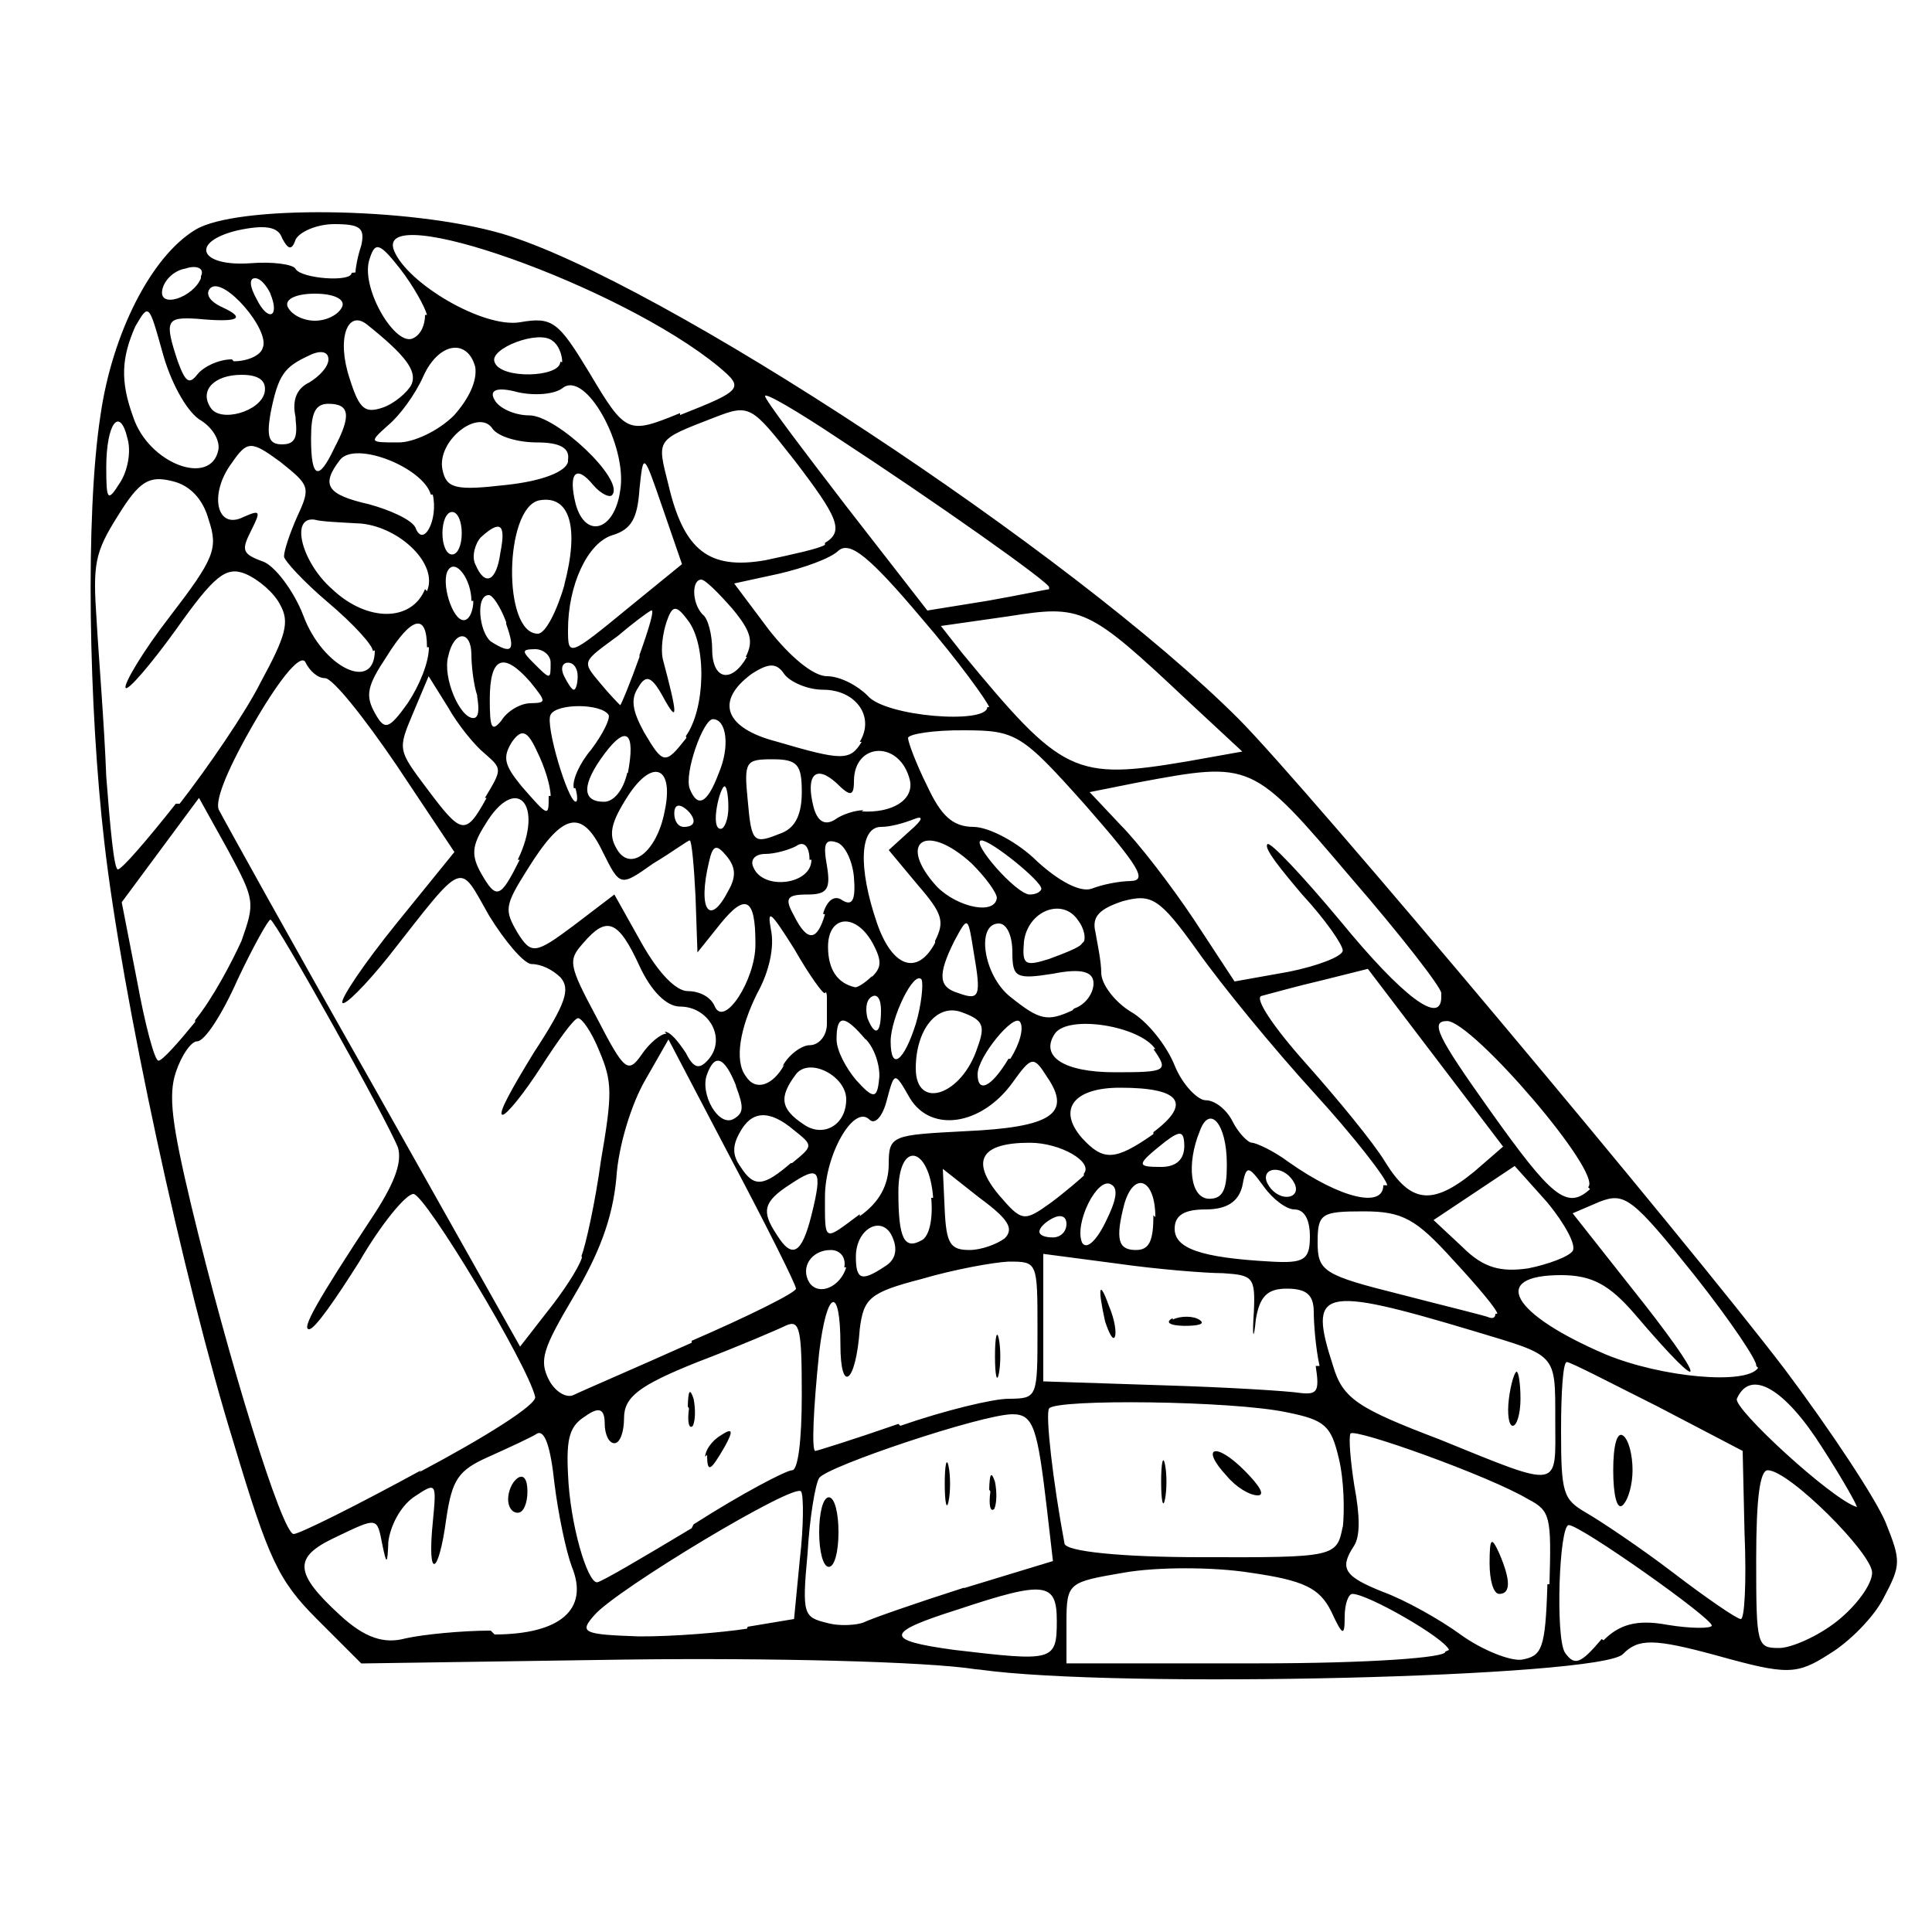 ﻿<?xml version="1.0" encoding="utf-8" standalone="no"?>
<svg xmlns:dc="http://purl.org/dc/elements/1.1/" xmlns:cc="http://creativecommons.org/ns#" xmlns:rdf="http://www.w3.org/1999/02/22-rdf-syntax-ns#" xmlns:svg="http://www.w3.org/2000/svg" xmlns="http://www.w3.org/2000/svg" xmlns:sodipodi="http://sodipodi.sourceforge.net/DTD/sodipodi-0.dtd" xmlns:inkscape="http://www.inkscape.org/namespaces/inkscape" height="1" version="1.1" width="1" id="svg2" inkscape:version="0.91 r13725" sodipodi:docname="AnticlineFold.svg">
  <defs id="defs6">
    <pattern width="1" height="1" id="AnticlineFold" patternContentUnits="objectBoundingBox">
      <path style="fill:#000000" d="m 0.505,0.864 c -0.025,-0.004 -0.107,-0.006 -0.182,-0.005 l -0.136,0.002 -0.023,-0.023 c -0.02,-0.02 -0.025,-0.031 -0.043,-0.091 -0.026,-0.084 -0.058,-0.232 -0.067,-0.311 -0.008,-0.069 -0.01,-0.169 -0.002,-0.221 0.006,-0.042 0.026,-0.082 0.049,-0.096 0.021,-0.013 0.111,-0.012 0.159,0.002 0.081,0.024 0.295,0.165 0.381,0.251 0.035,0.035 0.232,0.27 0.283,0.337 0.024,0.032 0.047,0.067 0.052,0.079 0.008,0.02 0.008,0.022 -0.001,0.039 -0.005,0.01 -0.018,0.023 -0.028,0.029 -0.017,0.011 -0.022,0.011 -0.058,0.001 -0.033,-0.009 -0.041,-0.009 -0.049,-8.2386e-4 -0.012,0.012 -0.262,0.018 -0.333,0.008 z m 0.042,-0.025 c 0,-0.02 -0.006,-0.021 -0.051,-0.006 -0.038,0.012 -0.039,0.016 -0.002,0.021 0.051,0.006 0.053,0.006 0.053,-0.015 z m 0.203,0.015 c -0.002,-0.006 -0.042,-0.029 -0.05,-0.029 -0.002,0 -0.004,0.005 -0.004,0.012 0,0.01 -0.001,0.01 -0.007,-0.003 -0.006,-0.012 -0.014,-0.016 -0.042,-0.02 -0.019,-0.003 -0.048,-0.003 -0.065,-5.01e-5 -0.029,0.005 -0.03,0.005 -0.03,0.026 l 0,0.021 0.099,0 c 0.058,0 0.098,-0.003 0.097,-0.006 z m 0.052,-0.034 c 0.001,-0.035 5.547e-4,-0.038 -0.011,-0.044 -0.02,-0.012 -0.09,-0.037 -0.092,-0.034 -0.001,0.002 -4.87e-5,0.014 0.002,0.027 0.003,0.016 0.003,0.026 -7.304e-5,0.031 -0.008,0.012 -0.005,0.016 0.015,0.024 0.011,0.004 0.029,0.014 0.04,0.022 0.011,0.008 0.026,0.014 0.032,0.013 0.01,-0.002 0.012,-0.005 0.013,-0.039 z m -0.031,-0.011 c 4.869e-5,-0.013 9.2484e-4,-0.014 0.005,-0.005 0.006,0.014 0.006,0.021 0,0.021 -0.003,0 -0.005,-0.007 -0.005,-0.016 z m 0.059,0.04 c 0.008,-0.008 0.017,-0.011 0.033,-0.008 0.012,0.002 0.023,0.002 0.023,3.8065e-4 0,-0.004 -0.068,-0.052 -0.074,-0.052 -0.005,0 -0.007,0.058 -0.002,0.066 0.005,0.007 0.008,0.006 0.019,-0.007 z m -0.574,-0.003 c 0.034,-1.002e-4 0.049,-0.013 0.04,-0.035 -0.003,-0.008 -0.007,-0.027 -0.009,-0.043 -0.002,-0.019 -0.005,-0.028 -0.009,-0.026 -0.003,0.002 -0.014,0.007 -0.025,0.012 -0.016,0.007 -0.019,0.012 -0.022,0.032 -0.004,0.03 -0.01,0.032 -0.007,0.002 0.002,-0.021 0.002,-0.021 -0.01,-0.013 -0.007,0.005 -0.012,0.015 -0.013,0.023 -4.3143e-4,0.012 -9.3924e-4,0.012 -0.003,0.002 -0.003,-0.015 -0.002,-0.015 -0.025,-0.004 -0.021,0.01 -0.021,0.018 0.003,0.04 0.013,0.012 0.023,0.015 0.034,0.012 0.009,-0.002 0.029,-0.004 0.044,-0.004 z m 0.007,-0.07 c 0,-0.004 0.002,-0.009 0.005,-0.011 0.003,-0.002 0.005,5.9006e-4 0.005,0.007 0,0.006 -0.002,0.011 -0.005,0.011 -0.003,0 -0.005,-0.003 -0.005,-0.007 z m 0.688,0.063 c 0.01,-0.008 0.018,-0.019 0.018,-0.025 0,-0.01 -0.043,-0.053 -0.054,-0.053 -0.004,-5.005e-5 -0.006,0.014 -0.006,0.046 0,0.045 3.7287e-4,0.046 0.012,0.046 0.006,0 0.02,-0.006 0.03,-0.014 z m -0.564,0.003 0.024,-0.004 0.003,-0.031 c 0.002,-0.017 0.002,-0.033 6.4714e-4,-0.035 -0.003,-0.005 -0.096,0.051 -0.107,0.064 -0.008,0.009 -0.006,0.01 0.023,0.011 0.018,1.0019e-4 0.043,-0.002 0.056,-0.004 z M 0.499,0.822 0.545,0.808 0.542,0.782 c -0.005,-0.043 -0.007,-0.05 -0.018,-0.05 -0.016,1.5047e-4 -0.096,0.027 -0.1,0.033 -0.002,0.003 -0.005,0.021 -0.006,0.039 -0.003,0.032 -0.002,0.033 0.01,0.036 0.007,0.002 0.016,0.001 0.019,-2.25e-4 0.004,-0.002 0.027,-0.01 0.052,-0.018 z M 0.424,0.793 c 0,-0.01 0.002,-0.018 0.005,-0.018 0.003,0 0.005,0.008 0.005,0.018 0,0.01 -0.002,0.018 -0.005,0.018 -0.003,0 -0.005,-0.008 -0.005,-0.018 z m 0.065,-0.025 c 0,-0.01 0.001,-0.014 0.002,-0.009 0.001,0.005 0.001,0.013 0,0.018 -0.001,0.005 -0.002,8.8509e-4 -0.002,-0.009 z m 0.023,0.003 c 2.1572e-4,-0.008 0.001,-0.01 0.003,-0.004 0.001,0.005 0.001,0.011 -3.6979e-4,0.014 -0.002,0.002 -0.003,-0.002 -0.002,-0.009 z m 0.391,0.024 -0.001,-0.044 -0.044,-0.023 c -0.024,-0.012 -0.045,-0.023 -0.047,-0.023 -0.002,-2.25e-4 -0.003,0.016 -0.003,0.035 0,0.033 9.8585e-4,0.036 0.013,0.043 0.007,0.004 0.028,0.018 0.045,0.031 0.017,0.013 0.033,0.024 0.035,0.024 0.002,2.9064e-4 0.003,-0.019 0.002,-0.044 z m -0.068,-0.034 c 0,-0.013 0.002,-0.02 0.005,-0.018 0.003,0.002 0.005,0.01 0.005,0.018 0,0.007 -0.002,0.015 -0.005,0.018 -0.003,0.003 -0.005,-0.005 -0.005,-0.018 z m -0.476,0.028 c 0.025,-0.016 0.048,-0.028 0.051,-0.028 0.003,0 0.005,-0.015 0.005,-0.039 0,-0.034 -0.001,-0.039 -0.008,-0.036 -0.004,0.002 -0.025,0.011 -0.046,0.019 -0.03,0.012 -0.038,0.018 -0.038,0.029 0,0.007 -0.002,0.013 -0.005,0.013 -0.003,0 -0.005,-0.005 -0.005,-0.01 0,-0.008 -0.003,-0.009 -0.01,-0.004 -0.008,0.005 -0.01,0.011 -0.009,0.03 0.001,0.026 0.01,0.056 0.015,0.056 0.002,0 0.024,-0.013 0.049,-0.028 z m 0.006,-0.035 c 0,-0.003 0.003,-0.008 0.008,-0.011 0.006,-0.004 0.007,-0.003 0.002,0.006 -0.007,0.012 -0.009,0.014 -0.009,0.004 z m -0.009,-0.026 c 2.1572e-4,-0.008 0.001,-0.01 0.003,-0.004 0.001,0.005 0.001,0.011 -3.698e-4,0.014 -0.002,0.002 -0.003,-0.002 -0.002,-0.009 z m 0.339,0.063 c 0.001,-0.009 6.6255e-4,-0.025 -0.002,-0.036 -0.004,-0.017 -0.007,-0.02 -0.027,-0.024 -0.028,-0.006 -0.119,-0.007 -0.123,-0.002 -0.002,0.003 0.002,0.038 0.008,0.07 8.0143e-4,0.004 0.029,0.007 0.071,0.007 0.069,2.0062e-4 0.07,-1.0014e-4 0.073,-0.016 z m -0.094,-0.024 c 0,-0.01 0.001,-0.014 0.002,-0.009 0.001,0.005 0.001,0.013 0,0.018 -0.001,0.005 -0.002,8.8509e-4 -0.002,-0.009 z m 0.034,-0.003 c -0.014,-0.015 -0.006,-0.018 0.009,-0.003 0.008,0.008 0.011,0.013 0.007,0.013 -0.004,2.032e-5 -0.011,-0.004 -0.016,-0.01 z m -0.418,-0.002 c 0.034,-0.018 0.061,-0.035 0.06,-0.039 -0.004,-0.017 -0.057,-0.105 -0.063,-0.105 -0.004,0 -0.017,0.016 -0.028,0.035 -0.012,0.019 -0.023,0.035 -0.026,0.035 -0.004,0 0.003,-0.013 0.034,-0.06 0.011,-0.017 0.014,-0.027 0.012,-0.034 -0.006,-0.015 -0.063,-0.117 -0.066,-0.118 -0.001,-2.5718e-4 -0.009,0.014 -0.017,0.031 -0.008,0.018 -0.017,0.032 -0.021,0.032 -0.003,0 -0.008,0.007 -0.011,0.016 -0.004,0.012 -0.002,0.027 0.008,0.069 0.019,0.079 0.047,0.17 0.053,0.17 0.003,0 0.033,-0.015 0.066,-0.033 z m 0.726,-0.013 c -0.019,-0.03 -0.037,-0.041 -0.044,-0.025 -0.002,0.005 0.049,0.052 0.062,0.056 0.001,4.0765e-4 -0.007,-0.014 -0.018,-0.031 z m -0.138,-0.014 c 0,-0.035 0.001,-0.033 -0.042,-0.046 -0.08,-0.024 -0.086,-0.022 -0.073,0.018 0.005,0.017 0.013,0.022 0.055,0.038 0.064,0.026 0.06,0.026 0.06,-0.01 z m -0.024,-0.011 c 0.001,-0.008 0.003,-0.014 0.004,-0.014 9.7077e-4,0 0.002,0.006 0.002,0.014 0,0.008 -0.002,0.014 -0.004,0.014 -0.002,0 -0.003,-0.006 -0.002,-0.014 z m -0.315,0.014 c 0.023,-0.008 0.048,-0.014 0.056,-0.014 0.015,-1.5047e-4 0.015,-3.6523e-4 0.015,-0.036 0,-0.035 -9.24e-6,-0.035 -0.015,-0.035 -0.008,4.205e-4 -0.028,0.004 -0.045,0.009 -0.027,0.007 -0.03,0.01 -0.032,0.026 -0.002,0.028 -0.01,0.034 -0.01,0.008 0,-0.031 -0.007,-0.029 -0.011,0.004 -0.003,0.029 -0.004,0.051 -0.002,0.051 7.7059e-4,0 0.02,-0.006 0.043,-0.014 z m 0.049,-0.036 c 0,-0.01 0.001,-0.014 0.002,-0.009 0.001,0.005 0.001,0.013 0,0.018 -0.001,0.005 -0.002,8.8509e-4 -0.002,-0.009 z m -0.157,-0.008 c 0.03,-0.013 0.054,-0.025 0.054,-0.027 1.833e-5,-0.002 -0.015,-0.032 -0.033,-0.066 l -0.033,-0.063 -0.012,0.021 c -0.007,0.012 -0.014,0.034 -0.015,0.051 -0.002,0.021 -0.009,0.039 -0.022,0.061 -0.016,0.027 -0.018,0.033 -0.013,0.043 0.003,0.006 0.009,0.01 0.013,0.008 0.004,-0.002 0.032,-0.014 0.061,-0.027 z m 0.325,0.013 c -0.002,-0.009 -0.003,-0.022 -0.003,-0.028 -4.869e-5,-0.009 -0.004,-0.012 -0.014,-0.012 -0.01,0 -0.014,0.004 -0.016,0.016 -0.001,0.011 -0.002,0.01 -0.001,-0.004 8.0144e-4,-0.018 -4.9306e-4,-0.019 -0.016,-0.02 -0.009,-2.277e-5 -0.034,-0.002 -0.055,-0.005 l -0.038,-0.005 0,0.033 0,0.033 0.061,0.002 c 0.034,0.001 0.066,0.003 0.072,0.004 0.009,0.001 0.01,-9.0736e-4 0.008,-0.014 z m -0.111,-0.023 c -0.004,-0.018 -0.003,-0.022 0.002,-0.008 0.003,0.007 0.004,0.014 0.003,0.016 -0.001,0.002 -0.003,-0.002 -0.005,-0.008 z m 0.035,-0.001 c 0.004,-0.002 0.011,-0.002 0.014,2.6236e-4 0.003,0.002 -5.547e-4,0.003 -0.008,0.003 -0.008,-1.5047e-4 -0.01,-0.002 -0.006,-0.004 z m 0.302,0.024 c 0.001,-0.002 -0.013,-0.023 -0.032,-0.047 -0.032,-0.04 -0.036,-0.043 -0.049,-0.038 l -0.014,0.006 0.03,0.038 c 0.04,0.05 0.042,0.061 0.002,0.014 -0.013,-0.015 -0.022,-0.02 -0.038,-0.02 -0.037,0 -0.026,0.02 0.023,0.041 0.029,0.012 0.073,0.016 0.079,0.007 z M 0.301,0.65 c 0.002,-0.005 0.007,-0.027 0.01,-0.049 0.006,-0.035 0.006,-0.041 -8.0144e-4,-0.057 -0.004,-0.01 -0.009,-0.017 -0.011,-0.017 -0.002,0 -0.01,0.011 -0.019,0.025 -0.009,0.014 -0.018,0.025 -0.02,0.025 -0.003,0 0.005,-0.014 0.016,-0.032 0.017,-0.026 0.019,-0.033 0.014,-0.039 -0.004,-0.004 -0.01,-0.007 -0.015,-0.007 -0.004,-5.015e-5 -0.014,-0.012 -0.022,-0.025 -0.016,-0.028 -0.012,-0.03 -0.052,0.021 -0.012,0.015 -0.023,0.026 -0.024,0.024 -0.001,-0.002 0.011,-0.02 0.028,-0.041 l 0.03,-0.037 -0.03,-0.045 c -0.017,-0.025 -0.033,-0.045 -0.037,-0.045 -0.004,0 -0.008,-0.004 -0.01,-0.008 -0.002,-0.005 -0.012,0.006 -0.026,0.03 -0.014,0.024 -0.021,0.041 -0.019,0.046 0.002,0.004 0.038,0.069 0.08,0.143 l 0.076,0.135 0.014,-0.018 c 0.008,-0.01 0.016,-0.022 0.018,-0.028 z m 0.474,0.03 c 0,-0.002 -0.01,-0.014 -0.023,-0.028 -0.019,-0.021 -0.026,-0.025 -0.046,-0.025 -0.022,0 -0.024,0.001 -0.024,0.016 0,0.015 0.003,0.017 0.043,0.027 0.023,0.006 0.044,0.011 0.046,0.012 0.002,5.9563e-4 0.003,-2.2506e-4 0.003,-0.002 z M 0.437,0.656 c 0.001,-0.005 -0.002,-0.009 -0.007,-0.009 -0.01,0 -0.016,0.009 -0.011,0.017 0.005,0.007 0.016,0.002 0.019,-0.008 z m 0.021,-4.9894e-4 c 0.005,-0.003 0.007,-0.008 0.004,-0.015 -0.005,-0.012 -0.019,-0.005 -0.019,0.01 0,0.012 0.003,0.013 0.015,0.005 z m 0.356,-0.008 c 0.002,-0.003 -0.004,-0.014 -0.013,-0.025 l -0.017,-0.019 -0.021,0.014 -0.021,0.014 0.015,0.014 c 0.011,0.011 0.02,0.013 0.034,0.011 0.01,-0.002 0.021,-0.006 0.023,-0.009 z M 0.678,0.64 c 0,-0.009 -0.003,-0.014 -0.008,-0.014 -0.004,0 -0.011,-0.005 -0.016,-0.012 -0.008,-0.011 -0.009,-0.011 -0.011,0 -0.002,0.008 -0.008,0.012 -0.019,0.012 -0.011,0 -0.016,0.003 -0.016,0.01 0,0.01 0.013,0.015 0.05,0.017 0.017,9.6859e-4 0.02,-9.1293e-4 0.02,-0.013 z M 0.42,0.629 c 0.006,-0.024 0.004,-0.026 -0.011,-0.016 -0.014,0.009 -0.015,0.014 -0.007,0.026 0.008,0.013 0.013,0.01 0.018,-0.01 z m 0.063,-0.009 c -0.002,-0.027 -0.018,-0.03 -0.018,-0.003 0,0.024 0.003,0.03 0.012,0.025 0.004,-0.002 0.006,-0.011 0.005,-0.022 z m 0.037,0.021 c 0.005,-0.005 0.002,-0.01 -0.013,-0.021 l -0.019,-0.015 9.7077e-4,0.021 c 8.0144e-4,0.018 0.003,0.021 0.013,0.021 0.006,-5.01e-5 0.014,-0.003 0.018,-0.006 z m 0.055,-0.028 c -0.007,-0.004 -0.019,0.02 -0.015,0.03 0.002,0.004 0.007,2.5e-5 0.012,-0.01 0.006,-0.012 0.007,-0.018 0.003,-0.02 z m 0.023,0.017 c 0,-0.02 -0.011,-0.024 -0.016,-0.007 -0.005,0.019 -0.003,0.024 0.006,0.024 0.007,0 0.009,-0.005 0.009,-0.018 z m -0.153,-5.1864e-4 c 0.01,-0.007 0.015,-0.016 0.015,-0.027 4.6e-7,-0.015 0.002,-0.015 0.04,-0.017 0.044,-0.002 0.055,-0.009 0.042,-0.028 -0.007,-0.011 -0.008,-0.011 -0.018,0.003 -0.016,0.022 -0.042,0.026 -0.053,0.008 -0.008,-0.014 -0.008,-0.014 -0.012,0.001 -0.002,0.008 -0.006,0.013 -0.009,0.01 -0.008,-0.008 -0.023,0.018 -0.023,0.04 0,0.024 -8.1652e-4,0.023 0.018,0.009 z m 0.107,0.004 c 0,-0.004 -0.003,-0.005 -0.007,-0.003 -0.004,0.002 -0.007,0.005 -0.007,0.007 0,0.002 0.003,0.003 0.007,0.003 0.004,0 0.007,-0.003 0.007,-0.007 z m 0.009,-0.026 c 0.005,-0.006 -0.012,-0.016 -0.028,-0.016 -0.025,0 -0.031,0.009 -0.016,0.027 0.012,0.014 0.013,0.014 0.027,0.004 0.008,-0.006 0.016,-0.013 0.017,-0.014 z m 0.074,-0.005 c 0,-0.021 -0.009,-0.031 -0.014,-0.017 -0.007,0.017 -0.005,0.035 0.005,0.035 0.007,0 0.009,-0.005 0.009,-0.017 z m 0.035,0.01 c -0.002,-0.004 -0.006,-0.007 -0.01,-0.007 -0.004,0 -0.006,0.003 -0.004,0.007 0.002,0.004 0.006,0.007 0.01,0.007 0.004,0 0.006,-0.003 0.004,-0.007 z m 0.048,0.001 c 0,-0.003 -0.017,-0.025 -0.038,-0.048 -0.021,-0.023 -0.048,-0.056 -0.06,-0.073 -0.02,-0.028 -0.024,-0.03 -0.039,-0.026 -0.012,0.004 -0.016,0.008 -0.014,0.016 0.001,0.006 0.003,0.015 0.003,0.021 0,0.006 0.007,0.015 0.015,0.02 0.009,0.005 0.019,0.018 0.023,0.028 0.004,0.01 0.012,0.018 0.016,0.018 0.005,0 0.011,0.005 0.014,0.011 0.003,0.006 0.008,0.011 0.01,0.011 0.002,0 0.011,0.004 0.019,0.01 0.027,0.019 0.049,0.024 0.049,0.012 z m 0.045,-0.007 0.015,-0.013 -0.035,-0.046 -0.035,-0.046 -0.024,0.006 c -0.013,0.003 -0.027,0.007 -0.031,0.008 -0.004,9.2406e-4 0.006,0.016 0.023,0.035 0.016,0.018 0.035,0.041 0.041,0.051 0.013,0.021 0.024,0.023 0.046,0.005 z m 0.059,0.008 c 0.008,-0.007 -0.06,-0.086 -0.073,-0.086 -0.009,5.015e-5 -0.005,0.008 0.022,0.046 0.032,0.045 0.04,0.052 0.052,0.041 z M 0.41,0.602 c 0.011,-0.009 0.011,-0.009 0.001,-0.017 -0.013,-0.011 -0.022,-0.01 -0.028,0.001 -0.004,0.007 -0.004,0.012 3.5439e-4,0.018 0.007,0.011 0.012,0.01 0.026,-0.002 z m 0.203,-0.008 c 0,-0.009 -0.002,-0.009 -0.01,-0.003 -0.015,0.012 -0.015,0.013 -0.002,0.013 0.008,0 0.012,-0.004 0.012,-0.011 z m -0.016,-0.008 c 0.02,-0.015 0.014,-0.023 -0.017,-0.023 -0.024,-1.2525e-4 -0.033,0.011 -0.02,0.026 0.011,0.012 0.017,0.012 0.037,-0.002 z M 0.438,0.569 c 0,-0.012 -0.019,-0.022 -0.026,-0.013 -0.009,0.012 -0.008,0.018 0.004,0.026 0.01,0.007 0.022,4.7578e-4 0.022,-0.013 z m -0.057,-0.007 c -0.006,-0.015 -0.011,-0.017 -0.015,-0.006 -0.004,0.01 0.006,0.028 0.014,0.023 0.005,-0.003 0.005,-0.006 8.6314e-4,-0.017 z m 0.067,-0.024 c -0.011,-0.013 -0.015,-0.013 -0.015,-1.002e-4 0,0.006 0.005,0.015 0.01,0.021 0.009,0.01 0.011,0.01 0.012,-1.2525e-4 8.6313e-4,-0.006 -0.002,-0.016 -0.007,-0.021 z m 0.058,0.004 c 0.004,-0.011 0.003,-0.014 -0.008,-0.018 -0.013,-0.005 -0.024,0.009 -0.024,0.029 0,0.022 0.024,0.014 0.032,-0.011 z m -0.101,0.01 c 0.003,-0.006 0.01,-0.011 0.014,-0.011 0.005,0 0.009,-0.005 0.009,-0.011 0,-0.006 0,-0.012 0,-0.014 0,-0.002 -6.0092e-4,-0.003 -0.001,-0.002 -7.3974e-4,9.7972e-4 -0.008,-0.009 -0.016,-0.023 -0.012,-0.019 -0.014,-0.021 -0.012,-0.01 0.002,0.009 -8.6314e-4,0.022 -0.007,0.033 -0.009,0.018 -0.012,0.035 -0.006,0.043 0.005,0.008 0.014,0.005 0.02,-0.006 z m 0.118,-0.004 c 0.005,-0.008 0.007,-0.016 0.005,-0.019 -0.003,-0.005 -0.022,0.018 -0.022,0.027 0,0.01 0.007,0.007 0.016,-0.008 z M 0.344,0.534 c 0.003,0 0.007,0.005 0.011,0.011 0.004,0.008 0.007,0.009 0.012,0.003 0.009,-0.011 -3.3899e-4,-0.027 -0.015,-0.027 -0.007,0 -0.015,-0.008 -0.021,-0.021 -0.011,-0.024 -0.017,-0.026 -0.029,-0.012 -0.008,0.009 -0.008,0.011 0.007,0.039 0.014,0.027 0.016,0.029 0.023,0.019 0.004,-0.006 0.01,-0.011 0.013,-0.011 z m 0.254,0.009 c -0.008,-0.012 -0.045,-0.018 -0.052,-0.008 -0.008,0.012 0.005,0.02 0.031,0.02 0.027,0 0.028,-5.9006e-4 0.02,-0.012 z M 0.101,0.528 c 0.009,-0.011 0.019,-0.03 0.024,-0.041 0.007,-0.02 0.007,-0.021 -0.007,-0.047 l -0.015,-0.027 -0.02,0.027 -0.02,0.027 0.008,0.041 c 0.004,0.022 0.009,0.041 0.011,0.041 0.002,0 0.01,-0.009 0.019,-0.02 z m 0.373,0.002 c 0.003,-0.01 0.004,-0.021 0.003,-0.023 -0.004,-0.005 -0.016,0.02 -0.016,0.032 0,0.016 0.007,0.01 0.013,-0.009 z m -0.018,-0.007 c 0,-0.006 -0.002,-0.009 -0.005,-0.007 -0.003,0.002 -0.003,0.007 -0.002,0.011 0.004,0.01 0.007,0.008 0.007,-0.004 z m -0.065,-0.035 c 0,-0.023 -0.005,-0.026 -0.018,-0.01 l -0.012,0.015 -0.001,-0.029 c -7.8567e-4,-0.016 -0.002,-0.029 -0.003,-0.029 -0.001,0 -0.009,0.006 -0.019,0.012 -0.017,0.012 -0.017,0.012 -0.026,-0.006 -0.011,-0.023 -0.021,-0.02 -0.039,0.009 -0.012,0.019 -0.012,0.021 -0.005,0.033 0.007,0.011 0.009,0.011 0.029,-0.004 l 0.021,-0.016 0.014,0.025 c 0.009,0.016 0.018,0.025 0.024,0.025 0.006,0 0.012,0.003 0.014,0.008 0.005,0.011 0.021,-0.014 0.021,-0.032 z m 0.165,0.034 c 0.006,-0.002 0.01,-0.008 0.01,-0.013 0,-0.006 -0.006,-0.008 -0.021,-0.005 -0.019,0.003 -0.021,0.002 -0.021,-0.011 0,-0.009 -0.003,-0.015 -0.007,-0.015 -0.012,0 -0.008,0.027 0.006,0.038 0.015,0.012 0.019,0.013 0.032,0.007 z m -0.052,-0.029 c -0.003,-0.019 -0.003,-0.019 -0.01,-0.006 -0.009,0.018 -0.008,0.024 0.002,0.027 0.011,0.004 0.012,0.002 0.008,-0.021 z m 0.242,0.021 c -7.318e-5,-0.003 -0.021,-0.03 -0.047,-0.06 -0.051,-0.06 -0.051,-0.06 -0.11,-0.049 l -0.025,0.005 0.016,0.017 c 0.009,0.009 0.026,0.031 0.038,0.049 l 0.021,0.032 0.028,-0.005 c 0.015,-0.003 0.028,-0.008 0.028,-0.011 0,-0.003 -0.009,-0.016 -0.021,-0.029 -0.011,-0.013 -0.02,-0.024 -0.018,-0.026 0.001,-0.002 0.018,0.016 0.038,0.04 0.032,0.039 0.052,0.054 0.052,0.039 z m -0.295,-0.008 c 0.005,-0.005 0.006,-0.008 5.8552e-4,-0.018 -0.009,-0.016 -0.023,-0.014 -0.023,0.002 0,0.012 0.005,0.019 0.014,0.021 0.001,2.4437e-4 0.005,-0.002 0.009,-0.006 z m 0.033,-0.019 c 0.005,-0.01 0.004,-0.014 -0.009,-0.029 l -0.015,-0.018 0.011,-0.01 c 0.007,-0.006 0.007,-0.008 0.002,-0.006 -0.005,0.002 -0.012,0.004 -0.017,0.004 -0.011,0 -0.012,0.021 -0.002,0.05 0.008,0.023 0.021,0.027 0.03,0.01 z m 0.077,3.6005e-4 c 0.001,-0.002 1.2172e-4,-0.007 -0.003,-0.011 -0.008,-0.012 -0.026,-0.005 -0.028,0.011 -0.001,0.012 3.0817e-4,0.013 0.013,0.009 0.008,-0.003 0.016,-0.006 0.017,-0.008 z M 0.426,0.473 c 0.002,-0.007 0.006,-0.01 0.01,-0.007 0.005,0.003 0.007,3.0867e-4 0.006,-0.012 -8.1652e-4,-0.009 -0.005,-0.017 -0.009,-0.018 -0.006,-0.002 -0.007,0.001 -0.005,0.012 0.002,0.012 3.3898e-4,0.015 -0.01,0.015 -0.011,0 -0.012,0.002 -0.007,0.011 0.007,0.014 0.012,0.013 0.016,-7.348e-4 z M 0.377,0.461 c 0.004,-0.007 0.004,-0.012 -0.001,-0.018 -0.005,-0.006 -0.007,-0.006 -0.009,0.003 -0.006,0.025 2.9275e-4,0.034 0.01,0.015 z m 0.139,0.004 c 0,-0.003 -0.006,-0.011 -0.013,-0.018 -0.024,-0.022 -0.039,-0.011 -0.018,0.012 0.011,0.011 0.031,0.015 0.031,0.005 z m -0.248,-0.02 c 0.014,-0.029 -0.001,-0.045 -0.017,-0.018 -0.007,0.011 -0.007,0.016 -0.002,0.025 0.008,0.014 0.01,0.013 0.02,-0.007 z m 0.271,0.015 c 0,-0.004 -0.026,-0.025 -0.031,-0.025 -0.006,4.1148e-4 0.018,0.028 0.025,0.028 0.004,0 0.006,-0.002 0.006,-0.003 z m 0.046,-0.004 c 0.009,-7.509e-5 0.005,-0.007 -0.023,-0.039 -0.033,-0.037 -0.036,-0.039 -0.063,-0.039 -0.016,-1.543e-4 -0.029,0.002 -0.029,0.004 0,0.002 0.004,0.013 0.01,0.025 0.007,0.015 0.013,0.021 0.024,0.021 0.008,1.2524e-4 0.023,0.008 0.033,0.018 0.011,0.01 0.022,0.016 0.028,0.014 0.005,-0.002 0.014,-0.004 0.021,-0.004 z M 0.419,0.445 c 0,-0.007 -0.003,-0.01 -0.007,-0.007 -0.004,0.002 -0.011,0.004 -0.016,0.004 -0.005,0 -0.008,0.003 -0.006,0.007 0.005,0.012 0.03,0.009 0.03,-0.004 z m -0.326,-0.029 c 0.014,-0.018 0.034,-0.047 0.042,-0.063 0.013,-0.024 0.015,-0.031 0.01,-0.04 -0.003,-0.006 -0.011,-0.013 -0.018,-0.016 -0.01,-0.004 -0.016,7.4593e-4 -0.036,0.029 -0.013,0.018 -0.025,0.032 -0.026,0.03 -0.001,-0.002 0.009,-0.019 0.023,-0.037 0.023,-0.03 0.025,-0.035 0.02,-0.05 -0.003,-0.011 -0.01,-0.018 -0.019,-0.02 -0.012,-0.003 -0.017,2.0574e-4 -0.028,0.018 -0.012,0.019 -0.013,0.025 -0.011,0.054 0.001,0.018 0.004,0.054 0.005,0.081 0.002,0.026 0.004,0.048 0.006,0.048 0.002,0 0.015,-0.015 0.03,-0.034 z m 0.251,0.004 c 0.005,-0.023 -0.006,-0.028 -0.019,-0.008 -0.009,0.014 -0.01,0.02 -0.006,0.027 0.007,0.013 0.021,0.002 0.025,-0.019 z m 0.061,0.011 c 0.007,-0.003 0.01,-0.01 0.01,-0.021 0,-0.014 -0.002,-0.017 -0.015,-0.017 -0.014,0 -0.015,0.001 -0.013,0.021 0.002,0.023 0.003,0.023 0.018,0.017 z M 0.251,0.413 c 0.009,-0.015 0.009,-0.015 -1.4624e-4,-0.023 -0.005,-0.004 -0.014,-0.015 -0.019,-0.024 l -0.01,-0.016 -0.008,0.019 c -0.008,0.019 -0.008,0.019 0.007,0.039 0.018,0.024 0.02,0.025 0.031,0.005 z m 0.108,0.012 c 0,-0.002 -0.002,-0.005 -0.005,-0.007 -0.003,-0.002 -0.005,-0.001 -0.005,0.003 0,0.004 0.002,0.007 0.005,0.007 0.003,0 0.005,-0.001 0.005,-0.003 z m 0.018,-0.007 c 0,-0.006 -8.1652e-4,-0.011 -0.002,-0.011 -0.001,0 -0.003,0.005 -0.004,0.011 -0.001,0.006 -6.4715e-4,0.011 0.002,0.011 0.002,0 0.004,-0.005 0.004,-0.011 z m 0.069,0.002 c 0.016,9.1293e-4 0.027,-0.006 0.025,-0.016 -0.005,-0.021 -0.029,-0.02 -0.029,3.4719e-4 0,0.008 -0.002,0.008 -0.009,0.001 -0.011,-0.01 -0.016,-0.004 -0.012,0.012 0.002,0.008 0.006,0.01 0.011,0.007 0.004,-0.003 0.011,-0.005 0.015,-0.005 z m -0.161,-0.008 c 0,-0.005 -0.003,-0.015 -0.007,-0.023 -0.005,-0.011 -0.008,-0.012 -0.013,-0.005 -0.005,0.008 -0.004,0.012 0.005,0.023 0.014,0.016 0.014,0.016 0.014,0.005 z m 0.012,-0.004 c -0.001,-0.004 0.003,-0.013 0.009,-0.02 0.006,-0.008 0.01,-0.016 0.009,-0.018 -0.004,-0.006 -0.027,-0.006 -0.03,-5.015e-5 -0.003,0.005 0.009,0.045 0.013,0.045 0.001,0 0.001,-0.003 -1.695e-4,-0.007 z m 0.028,-0.008 c 0.004,-0.021 -7.7059e-4,-0.025 -0.012,-0.01 -0.012,0.016 -0.012,0.025 -3.3897e-4,0.025 0.005,0 0.01,-0.006 0.012,-0.015 z m 0.047,2.4438e-4 c 0.006,-0.014 0.004,-0.028 -0.003,-0.028 -0.005,0 -0.015,0.028 -0.012,0.036 0.004,0.01 0.009,0.008 0.015,-0.008 z M 0.615,0.394 0.643,0.389 0.615,0.363 C 0.563,0.314 0.56,0.313 0.522,0.319 l -0.035,0.005 0.011,0.014 c 0.052,0.063 0.058,0.066 0.117,0.056 z M 0.355,0.381 c 0.01,-0.014 0.011,-0.047 0.001,-0.06 -0.006,-0.008 -0.008,-0.008 -0.011,9.018e-4 -0.002,0.006 -0.003,0.014 -0.002,0.019 0.008,0.03 0.008,0.034 3.0816e-4,0.02 -0.006,-0.011 -0.009,-0.012 -0.013,-0.005 -0.004,0.006 -0.003,0.012 0.003,0.023 0.01,0.017 0.011,0.017 0.022,0.003 z m 0.09,0.003 c 0.008,-0.013 -0.002,-0.027 -0.019,-0.027 -0.008,0 -0.017,-0.004 -0.02,-0.008 -0.004,-0.006 -0.008,-0.006 -0.017,-1.543e-4 -0.019,0.014 -0.014,0.028 0.013,0.035 0.034,0.01 0.038,0.01 0.044,1.2531e-4 z M 0.221,0.335 c 0,-0.018 -0.008,-0.016 -0.021,0.005 -0.01,0.015 -0.011,0.02 -0.006,0.029 0.005,0.009 0.007,0.009 0.017,-0.005 0.006,-0.009 0.011,-0.021 0.011,-0.029 z m 0.053,0.029 c 0.009,-2.3146e-4 0.009,-3.8577e-4 5.0849e-4,-0.011 -0.014,-0.016 -0.021,-0.013 -0.021,0.009 0,0.015 0.001,0.017 0.006,0.011 0.003,-0.005 0.01,-0.009 0.015,-0.009 z m -0.027,-0.004 c -0.002,-0.006 -0.003,-0.016 -0.003,-0.021 0,-0.013 -0.009,-0.013 -0.012,6.6799e-4 -0.003,0.011 0.006,0.032 0.013,0.032 0.003,0 0.003,-0.005 0.002,-0.011 z m 0.265,0.006 C 0.511,0.363 0.496,0.342 0.477,0.32 0.45,0.288 0.44,0.28 0.434,0.285 c -0.004,0.004 -0.018,0.009 -0.031,0.012 l -0.023,0.005 0.018,0.024 c 0.011,0.014 0.023,0.024 0.03,0.024 0.007,0 0.016,0.005 0.021,0.01 0.009,0.011 0.062,0.015 0.062,0.006 z M 0.331,0.339 c 0.005,-0.014 0.008,-0.024 0.006,-0.023 -0.002,0.001 -0.01,0.007 -0.017,0.013 -0.019,0.014 -0.019,0.013 -0.009,0.025 0.005,0.006 0.009,0.01 0.01,0.011 3.852e-4,1.2525e-4 0.005,-0.011 0.01,-0.025 z m -0.032,0.011 c 0,-0.004 -0.002,-0.007 -0.005,-0.007 -0.003,0 -0.004,0.003 -0.002,0.007 0.002,0.004 0.004,0.007 0.005,0.007 0.001,0 0.002,-0.003 0.002,-0.007 z M 0.193,0.337 c 0,-0.003 -0.01,-0.014 -0.023,-0.025 -0.013,-0.011 -0.023,-0.022 -0.023,-0.024 0,-0.003 0.003,-0.012 0.007,-0.021 0.007,-0.015 0.006,-0.016 -0.009,-0.028 -0.015,-0.011 -0.017,-0.011 -0.025,6.0676e-4 -0.012,0.016 -0.008,0.035 0.006,0.028 0.009,-0.004 0.009,-0.003 0.004,0.007 -0.005,0.01 -0.005,0.012 0.006,0.016 0.006,0.002 0.016,0.015 0.021,0.028 0.01,0.027 0.037,0.04 0.037,0.018 z m 0.092,0.006 c 0,-0.004 -0.004,-0.007 -0.008,-0.007 -0.007,1.002e-4 -0.007,0.001 -0.001,0.007 0.009,0.009 0.009,0.009 0.009,0 z m 0.101,-0.003 c 0.004,-0.008 0.003,-0.013 -0.007,-0.025 -0.007,-0.008 -0.014,-0.015 -0.016,-0.015 -0.005,0 -0.005,0.012 6.1633e-4,0.018 0.003,0.002 0.005,0.011 0.005,0.018 0,0.016 0.01,0.018 0.018,0.004 z M 0.262,0.322 c -0.003,-0.008 -0.007,-0.014 -0.009,-0.014 -0.007,0 -0.005,0.019 0.001,0.024 0.011,0.007 0.013,0.005 0.008,-0.009 z m 0.064,-0.008 0.027,-0.022 -0.01,-0.029 c -0.01,-0.029 -0.01,-0.029 -0.012,-0.01 -0.001,0.015 -0.004,0.021 -0.014,0.024 -0.013,0.004 -0.023,0.026 -0.023,0.049 0,0.014 3.698e-4,0.014 0.032,-0.012 z M 0.292,0.303 c 0.008,-0.03 0.003,-0.047 -0.013,-0.044 -0.018,0.004 -0.019,0.069 -6.1634e-4,0.069 0.004,0 0.01,-0.012 0.014,-0.026 z m -0.071,0.003 c 0.006,-0.014 -0.014,-0.033 -0.034,-0.035 -0.01,-5.7893e-4 -0.021,-0.001 -0.024,-0.002 -0.013,-0.002 -0.007,0.022 0.009,0.036 0.018,0.017 0.041,0.017 0.048,-7.51e-5 z M 0.244,0.311 c 0,-0.011 -0.008,-0.022 -0.012,-0.016 -0.004,0.006 0.002,0.026 0.008,0.026 0.003,0 0.005,-0.005 0.005,-0.01 z M 0.543,0.304 C 0.544,0.302 0.483,0.259 0.434,0.227 0.413,0.213 0.396,0.203 0.396,0.205 c 0,0.002 0.019,0.027 0.042,0.057 l 0.042,0.054 0.031,-0.005 c 0.017,-0.003 0.031,-0.006 0.032,-0.006 z M 0.259,0.286 c 0.003,-0.015 -7.308e-5,-0.017 -0.01,-0.008 -0.003,0.003 -0.005,0.01 -0.003,0.014 0.005,0.012 0.011,0.009 0.013,-0.006 z M 0.427,0.281 C 0.437,0.275 0.434,0.268 0.411,0.238 0.389,0.21 0.388,0.209 0.37,0.216 c -0.031,0.012 -0.03,0.011 -0.024,0.035 0.008,0.034 0.021,0.044 0.05,0.039 0.014,-0.003 0.028,-0.006 0.031,-0.008 z M 0.239,0.276 c 0,-0.006 -0.002,-0.011 -0.005,-0.011 -0.003,0 -0.005,0.005 -0.005,0.011 0,0.006 0.002,0.011 0.005,0.011 0.003,0 0.005,-0.005 0.005,-0.011 z M 0.223,0.256 C 0.219,0.242 0.184,0.228 0.176,0.238 c -0.01,0.013 -0.007,0.018 0.015,0.023 0.011,0.003 0.022,0.008 0.024,0.012 0.004,0.011 0.012,-0.004 0.009,-0.017 z m 0.098,-0.002 c 0.004,-0.023 -0.018,-0.063 -0.03,-0.053 -0.004,0.003 -0.014,0.004 -0.023,0.002 -0.011,-0.003 -0.015,-0.001 -0.012,0.004 0.002,0.004 0.01,0.008 0.018,0.008 0.014,0 0.049,0.033 0.043,0.041 -0.001,0.002 -0.006,-2.5717e-4 -0.01,-0.005 -0.009,-0.011 -0.013,-0.006 -0.009,0.01 0.005,0.018 0.02,0.014 0.023,-0.007 z M 0.066,0.227 c -0.004,-0.017 -0.011,-0.008 -0.011,0.015 0,0.017 7.0614e-4,0.018 0.007,0.008 0.004,-0.006 0.006,-0.016 0.004,-0.023 z m 0.228,0.011 c 0.001,-0.006 -0.004,-0.009 -0.016,-0.009 -0.01,0 -0.02,-0.003 -0.023,-0.007 -0.007,-0.011 -0.029,0.006 -0.026,0.021 0.002,0.01 0.007,0.011 0.033,0.008 0.019,-0.002 0.031,-0.007 0.032,-0.012 z M 0.113,0.233 C 0.114,0.228 0.11,0.221 0.103,0.217 0.096,0.212 0.088,0.197 0.084,0.182 0.077,0.157 0.077,0.157 0.07,0.169 0.063,0.185 0.062,0.197 0.069,0.216 0.077,0.24 0.109,0.252 0.113,0.233 Z m 0.06,-0.001 c 0.009,-0.017 0.008,-0.023 -0.003,-0.023 -0.007,0 -0.009,0.005 -0.009,0.018 0,0.021 0.004,0.022 0.012,0.005 z M 0.153,0.216 c -0.002,-0.009 6.9243e-4,-0.015 0.007,-0.018 0.005,-0.003 0.01,-0.008 0.01,-0.012 0,-0.004 -0.004,-0.005 -0.01,-0.002 C 0.147,0.19 0.144,0.194 0.14,0.214 0.138,0.226 0.139,0.23 0.146,0.23 c 0.007,0 0.008,-0.004 0.007,-0.013 z M 0.235,0.215 c 0.008,-0.009 0.012,-0.018 0.011,-0.025 -0.004,-0.015 -0.019,-0.013 -0.027,0.005 -0.004,0.009 -0.012,0.02 -0.018,0.025 -0.01,0.009 -0.01,0.009 0.005,0.009 0.008,1.543e-4 0.021,-0.006 0.029,-0.014 z m 0.117,-1.8003e-4 c 0.033,-0.013 0.033,-0.014 0.02,-0.025 -0.051,-0.042 -0.179,-0.087 -0.168,-0.06 0.007,0.017 0.046,0.04 0.065,0.037 0.017,-0.003 0.02,-3.601e-4 0.036,0.026 0.019,0.032 0.02,0.032 0.047,0.021 z M 0.137,0.203 c 0.001,-0.006 -0.003,-0.009 -0.012,-0.009 -0.014,0 -0.022,0.008 -0.016,0.017 0.005,0.008 0.026,0.002 0.028,-0.008 z m 0.076,-0.004 c 0.003,-0.007 -0.003,-0.015 -0.023,-0.031 -0.01,-0.008 -0.016,0.007 -0.009,0.028 0.005,0.016 0.008,0.018 0.017,0.015 0.006,-0.002 0.013,-0.008 0.015,-0.012 z m -0.092,-0.012 c 0.007,0 0.014,-0.003 0.015,-0.007 0.004,-0.009 -0.02,-0.037 -0.027,-0.031 -0.003,0.003 -5.8555e-4,0.007 0.006,0.01 0.013,0.006 0.008,0.008 -0.013,0.006 -0.016,-0.001 -0.017,8.6283e-4 -0.01,0.022 0.004,0.011 0.006,0.012 0.01,0.007 0.003,-0.004 0.011,-0.008 0.018,-0.008 z m 0.17,4.2439e-4 c 0,-0.004 -0.002,-0.009 -0.005,-0.011 -0.007,-0.006 -0.033,0.004 -0.03,0.011 0.003,0.009 0.034,0.008 0.034,-1.5431e-4 z M 0.221,0.163 C 0.22,0.159 0.214,0.148 0.207,0.139 0.196,0.125 0.194,0.125 0.191,0.135 c -0.004,0.015 0.014,0.045 0.023,0.04 0.004,-0.002 0.006,-0.007 0.006,-0.012 z M 0.14,0.152 c -0.002,-0.004 -0.005,-0.008 -0.008,-0.008 -0.003,0 -0.003,0.004 9.2552e-4,0.011 0.006,0.012 0.012,0.009 0.007,-0.003 z m 0.037,0.007 c 0.002,-0.004 -0.004,-0.007 -0.014,-0.007 -0.01,0 -0.016,0.003 -0.014,0.007 0.002,0.004 0.008,0.007 0.014,0.007 0.006,0 0.012,-0.003 0.014,-0.007 z M 0.104,0.143 c 0.002,-0.004 -0.002,-0.006 -0.008,-0.004 -0.006,0.001 -0.011,0.006 -0.012,0.011 -0.002,0.01 0.016,0.004 0.02,-0.006 z m 0.08,-0.002 c 0,-0.002 0.001,-0.008 0.003,-0.014 0.002,-0.009 -5.3927e-4,-0.011 -0.014,-0.011 -0.009,0 -0.018,0.004 -0.02,0.008 -0.002,0.006 -0.004,0.005 -0.007,-7.7376e-4 -0.002,-0.006 -0.009,-0.007 -0.023,-0.004 -0.025,0.006 -0.02,0.019 0.007,0.017 0.011,-8.8509e-4 0.022,5.7893e-4 0.023,0.003 0.003,0.005 0.029,0.007 0.029,0.002 z" id="path4147" inkscape:connector-curvature="0" />
    </pattern>
  </defs>
  <sodipodi:namedview pagecolor="#ffffff" bordercolor="#666666" borderopacity="1" objecttolerance="10" gridtolerance="10" guidetolerance="10" inkscape:pageopacity="0" inkscape:pageshadow="2" inkscape:window-width="1600" inkscape:window-height="838" id="namedview4" showgrid="false" inkscape:zoom="226.44983" inkscape:cx="1.1049995" inkscape:cy="0.61419831" inkscape:window-x="-8" inkscape:window-y="-8" inkscape:window-maximized="1" inkscape:current-layer="svg2" />
  <path style="fill:#000000" d="m 0.505,0.864 c -0.025,-0.004 -0.107,-0.006 -0.182,-0.005 l -0.136,0.002 -0.023,-0.023 c -0.02,-0.02 -0.025,-0.031 -0.043,-0.091 -0.026,-0.084 -0.058,-0.232 -0.067,-0.311 -0.008,-0.069 -0.01,-0.169 -0.002,-0.221 0.006,-0.042 0.026,-0.082 0.049,-0.096 0.021,-0.013 0.111,-0.012 0.159,0.002 0.081,0.024 0.295,0.165 0.381,0.251 0.035,0.035 0.232,0.27 0.283,0.337 0.024,0.032 0.047,0.067 0.052,0.079 0.008,0.02 0.008,0.022 -0.001,0.039 -0.005,0.01 -0.018,0.023 -0.028,0.029 -0.017,0.011 -0.022,0.011 -0.058,0.001 -0.033,-0.009 -0.041,-0.009 -0.049,-8.2386e-4 -0.012,0.012 -0.262,0.018 -0.333,0.008 z m 0.042,-0.025 c 0,-0.02 -0.006,-0.021 -0.051,-0.006 -0.038,0.012 -0.039,0.016 -0.002,0.021 0.051,0.006 0.053,0.006 0.053,-0.015 z m 0.203,0.015 c -0.002,-0.006 -0.042,-0.029 -0.05,-0.029 -0.002,0 -0.004,0.005 -0.004,0.012 0,0.01 -0.001,0.01 -0.007,-0.003 -0.006,-0.012 -0.014,-0.016 -0.042,-0.02 -0.019,-0.003 -0.048,-0.003 -0.065,-5.01e-5 -0.029,0.005 -0.03,0.005 -0.03,0.026 l 0,0.021 0.099,0 c 0.058,0 0.098,-0.003 0.097,-0.006 z m 0.052,-0.034 c 0.001,-0.035 5.547e-4,-0.038 -0.011,-0.044 -0.02,-0.012 -0.09,-0.037 -0.092,-0.034 -0.001,0.002 -4.87e-5,0.014 0.002,0.027 0.003,0.016 0.003,0.026 -7.304e-5,0.031 -0.008,0.012 -0.005,0.016 0.015,0.024 0.011,0.004 0.029,0.014 0.04,0.022 0.011,0.008 0.026,0.014 0.032,0.013 0.01,-0.002 0.012,-0.005 0.013,-0.039 z m -0.031,-0.011 c 4.869e-5,-0.013 9.2484e-4,-0.014 0.005,-0.005 0.006,0.014 0.006,0.021 0,0.021 -0.003,0 -0.005,-0.007 -0.005,-0.016 z m 0.059,0.04 c 0.008,-0.008 0.017,-0.011 0.033,-0.008 0.012,0.002 0.023,0.002 0.023,3.8065e-4 0,-0.004 -0.068,-0.052 -0.074,-0.052 -0.005,0 -0.007,0.058 -0.002,0.066 0.005,0.007 0.008,0.006 0.019,-0.007 z m -0.574,-0.003 c 0.034,-1.002e-4 0.049,-0.013 0.04,-0.035 -0.003,-0.008 -0.007,-0.027 -0.009,-0.043 -0.002,-0.019 -0.005,-0.028 -0.009,-0.026 -0.003,0.002 -0.014,0.007 -0.025,0.012 -0.016,0.007 -0.019,0.012 -0.022,0.032 -0.004,0.03 -0.01,0.032 -0.007,0.002 0.002,-0.021 0.002,-0.021 -0.01,-0.013 -0.007,0.005 -0.012,0.015 -0.013,0.023 -4.3143e-4,0.012 -9.3924e-4,0.012 -0.003,0.002 -0.003,-0.015 -0.002,-0.015 -0.025,-0.004 -0.021,0.01 -0.021,0.018 0.003,0.04 0.013,0.012 0.023,0.015 0.034,0.012 0.009,-0.002 0.029,-0.004 0.044,-0.004 z m 0.007,-0.07 c 0,-0.004 0.002,-0.009 0.005,-0.011 0.003,-0.002 0.005,5.9006e-4 0.005,0.007 0,0.006 -0.002,0.011 -0.005,0.011 -0.003,0 -0.005,-0.003 -0.005,-0.007 z m 0.688,0.063 c 0.01,-0.008 0.018,-0.019 0.018,-0.025 0,-0.01 -0.043,-0.053 -0.054,-0.053 -0.004,-5.005e-5 -0.006,0.014 -0.006,0.046 0,0.045 3.7287e-4,0.046 0.012,0.046 0.006,0 0.02,-0.006 0.03,-0.014 z m -0.564,0.003 0.024,-0.004 0.003,-0.031 c 0.002,-0.017 0.002,-0.033 6.4714e-4,-0.035 -0.003,-0.005 -0.096,0.051 -0.107,0.064 -0.008,0.009 -0.006,0.01 0.023,0.011 0.018,1.0019e-4 0.043,-0.002 0.056,-0.004 z M 0.499,0.822 0.545,0.808 0.542,0.782 c -0.005,-0.043 -0.007,-0.05 -0.018,-0.05 -0.016,1.5047e-4 -0.096,0.027 -0.1,0.033 -0.002,0.003 -0.005,0.021 -0.006,0.039 -0.003,0.032 -0.002,0.033 0.01,0.036 0.007,0.002 0.016,0.001 0.019,-2.25e-4 0.004,-0.002 0.027,-0.01 0.052,-0.018 z M 0.424,0.793 c 0,-0.01 0.002,-0.018 0.005,-0.018 0.003,0 0.005,0.008 0.005,0.018 0,0.01 -0.002,0.018 -0.005,0.018 -0.003,0 -0.005,-0.008 -0.005,-0.018 z m 0.065,-0.025 c 0,-0.01 0.001,-0.014 0.002,-0.009 0.001,0.005 0.001,0.013 0,0.018 -0.001,0.005 -0.002,8.8509e-4 -0.002,-0.009 z m 0.023,0.003 c 2.1572e-4,-0.008 0.001,-0.01 0.003,-0.004 0.001,0.005 0.001,0.011 -3.6979e-4,0.014 -0.002,0.002 -0.003,-0.002 -0.002,-0.009 z m 0.391,0.024 -0.001,-0.044 -0.044,-0.023 c -0.024,-0.012 -0.045,-0.023 -0.047,-0.023 -0.002,-2.25e-4 -0.003,0.016 -0.003,0.035 0,0.033 9.8585e-4,0.036 0.013,0.043 0.007,0.004 0.028,0.018 0.045,0.031 0.017,0.013 0.033,0.024 0.035,0.024 0.002,2.9064e-4 0.003,-0.019 0.002,-0.044 z m -0.068,-0.034 c 0,-0.013 0.002,-0.02 0.005,-0.018 0.003,0.002 0.005,0.01 0.005,0.018 0,0.007 -0.002,0.015 -0.005,0.018 -0.003,0.003 -0.005,-0.005 -0.005,-0.018 z m -0.476,0.028 c 0.025,-0.016 0.048,-0.028 0.051,-0.028 0.003,0 0.005,-0.015 0.005,-0.039 0,-0.034 -0.001,-0.039 -0.008,-0.036 -0.004,0.002 -0.025,0.011 -0.046,0.019 -0.03,0.012 -0.038,0.018 -0.038,0.029 0,0.007 -0.002,0.013 -0.005,0.013 -0.003,0 -0.005,-0.005 -0.005,-0.01 0,-0.008 -0.003,-0.009 -0.01,-0.004 -0.008,0.005 -0.01,0.011 -0.009,0.03 0.001,0.026 0.01,0.056 0.015,0.056 0.002,0 0.024,-0.013 0.049,-0.028 z m 0.006,-0.035 c 0,-0.003 0.003,-0.008 0.008,-0.011 0.006,-0.004 0.007,-0.003 0.002,0.006 -0.007,0.012 -0.009,0.014 -0.009,0.004 z m -0.009,-0.026 c 2.1572e-4,-0.008 0.001,-0.01 0.003,-0.004 0.001,0.005 0.001,0.011 -3.698e-4,0.014 -0.002,0.002 -0.003,-0.002 -0.002,-0.009 z m 0.339,0.063 c 0.001,-0.009 6.6255e-4,-0.025 -0.002,-0.036 -0.004,-0.017 -0.007,-0.02 -0.027,-0.024 -0.028,-0.006 -0.119,-0.007 -0.123,-0.002 -0.002,0.003 0.002,0.038 0.008,0.07 8.0143e-4,0.004 0.029,0.007 0.071,0.007 0.069,2.0062e-4 0.07,-1.0014e-4 0.073,-0.016 z m -0.094,-0.024 c 0,-0.01 0.001,-0.014 0.002,-0.009 0.001,0.005 0.001,0.013 0,0.018 -0.001,0.005 -0.002,8.8509e-4 -0.002,-0.009 z m 0.034,-0.003 c -0.014,-0.015 -0.006,-0.018 0.009,-0.003 0.008,0.008 0.011,0.013 0.007,0.013 -0.004,2.032e-5 -0.011,-0.004 -0.016,-0.01 z m -0.418,-0.002 c 0.034,-0.018 0.061,-0.035 0.06,-0.039 -0.004,-0.017 -0.057,-0.105 -0.063,-0.105 -0.004,0 -0.017,0.016 -0.028,0.035 -0.012,0.019 -0.023,0.035 -0.026,0.035 -0.004,0 0.003,-0.013 0.034,-0.06 0.011,-0.017 0.014,-0.027 0.012,-0.034 -0.006,-0.015 -0.063,-0.117 -0.066,-0.118 -0.001,-2.5718e-4 -0.009,0.014 -0.017,0.031 -0.008,0.018 -0.017,0.032 -0.021,0.032 -0.003,0 -0.008,0.007 -0.011,0.016 -0.004,0.012 -0.002,0.027 0.008,0.069 0.019,0.079 0.047,0.17 0.053,0.17 0.003,0 0.033,-0.015 0.066,-0.033 z m 0.726,-0.013 c -0.019,-0.03 -0.037,-0.041 -0.044,-0.025 -0.002,0.005 0.049,0.052 0.062,0.056 0.001,4.0765e-4 -0.007,-0.014 -0.018,-0.031 z m -0.138,-0.014 c 0,-0.035 0.001,-0.033 -0.042,-0.046 -0.08,-0.024 -0.086,-0.022 -0.073,0.018 0.005,0.017 0.013,0.022 0.055,0.038 0.064,0.026 0.06,0.026 0.06,-0.01 z m -0.024,-0.011 c 0.001,-0.008 0.003,-0.014 0.004,-0.014 9.7077e-4,0 0.002,0.006 0.002,0.014 0,0.008 -0.002,0.014 -0.004,0.014 -0.002,0 -0.003,-0.006 -0.002,-0.014 z m -0.315,0.014 c 0.023,-0.008 0.048,-0.014 0.056,-0.014 0.015,-1.5047e-4 0.015,-3.6523e-4 0.015,-0.036 0,-0.035 -9.24e-6,-0.035 -0.015,-0.035 -0.008,4.205e-4 -0.028,0.004 -0.045,0.009 -0.027,0.007 -0.03,0.01 -0.032,0.026 -0.002,0.028 -0.01,0.034 -0.01,0.008 0,-0.031 -0.007,-0.029 -0.011,0.004 -0.003,0.029 -0.004,0.051 -0.002,0.051 7.7059e-4,0 0.02,-0.006 0.043,-0.014 z m 0.049,-0.036 c 0,-0.01 0.001,-0.014 0.002,-0.009 0.001,0.005 0.001,0.013 0,0.018 -0.001,0.005 -0.002,8.8509e-4 -0.002,-0.009 z m -0.157,-0.008 c 0.03,-0.013 0.054,-0.025 0.054,-0.027 1.833e-5,-0.002 -0.015,-0.032 -0.033,-0.066 l -0.033,-0.063 -0.012,0.021 c -0.007,0.012 -0.014,0.034 -0.015,0.051 -0.002,0.021 -0.009,0.039 -0.022,0.061 -0.016,0.027 -0.018,0.033 -0.013,0.043 0.003,0.006 0.009,0.01 0.013,0.008 0.004,-0.002 0.032,-0.014 0.061,-0.027 z m 0.325,0.013 c -0.002,-0.009 -0.003,-0.022 -0.003,-0.028 -4.869e-5,-0.009 -0.004,-0.012 -0.014,-0.012 -0.01,0 -0.014,0.004 -0.016,0.016 -0.001,0.011 -0.002,0.01 -0.001,-0.004 8.0144e-4,-0.018 -4.9306e-4,-0.019 -0.016,-0.02 -0.009,-2.277e-5 -0.034,-0.002 -0.055,-0.005 l -0.038,-0.005 0,0.033 0,0.033 0.061,0.002 c 0.034,0.001 0.066,0.003 0.072,0.004 0.009,0.001 0.01,-9.0736e-4 0.008,-0.014 z m -0.111,-0.023 c -0.004,-0.018 -0.003,-0.022 0.002,-0.008 0.003,0.007 0.004,0.014 0.003,0.016 -0.001,0.002 -0.003,-0.002 -0.005,-0.008 z m 0.035,-0.001 c 0.004,-0.002 0.011,-0.002 0.014,2.6236e-4 0.003,0.002 -5.547e-4,0.003 -0.008,0.003 -0.008,-1.5047e-4 -0.01,-0.002 -0.006,-0.004 z m 0.302,0.024 c 0.001,-0.002 -0.013,-0.023 -0.032,-0.047 -0.032,-0.04 -0.036,-0.043 -0.049,-0.038 l -0.014,0.006 0.03,0.038 c 0.04,0.05 0.042,0.061 0.002,0.014 -0.013,-0.015 -0.022,-0.02 -0.038,-0.02 -0.037,0 -0.026,0.02 0.023,0.041 0.029,0.012 0.073,0.016 0.079,0.007 z M 0.301,0.65 c 0.002,-0.005 0.007,-0.027 0.01,-0.049 0.006,-0.035 0.006,-0.041 -8.0144e-4,-0.057 -0.004,-0.01 -0.009,-0.017 -0.011,-0.017 -0.002,0 -0.01,0.011 -0.019,0.025 -0.009,0.014 -0.018,0.025 -0.02,0.025 -0.003,0 0.005,-0.014 0.016,-0.032 0.017,-0.026 0.019,-0.033 0.014,-0.039 -0.004,-0.004 -0.01,-0.007 -0.015,-0.007 -0.004,-5.015e-5 -0.014,-0.012 -0.022,-0.025 -0.016,-0.028 -0.012,-0.03 -0.052,0.021 -0.012,0.015 -0.023,0.026 -0.024,0.024 -0.001,-0.002 0.011,-0.02 0.028,-0.041 l 0.03,-0.037 -0.03,-0.045 c -0.017,-0.025 -0.033,-0.045 -0.037,-0.045 -0.004,0 -0.008,-0.004 -0.01,-0.008 -0.002,-0.005 -0.012,0.006 -0.026,0.03 -0.014,0.024 -0.021,0.041 -0.019,0.046 0.002,0.004 0.038,0.069 0.08,0.143 l 0.076,0.135 0.014,-0.018 c 0.008,-0.01 0.016,-0.022 0.018,-0.028 z m 0.474,0.03 c 0,-0.002 -0.01,-0.014 -0.023,-0.028 -0.019,-0.021 -0.026,-0.025 -0.046,-0.025 -0.022,0 -0.024,0.001 -0.024,0.016 0,0.015 0.003,0.017 0.043,0.027 0.023,0.006 0.044,0.011 0.046,0.012 0.002,5.9563e-4 0.003,-2.2506e-4 0.003,-0.002 z M 0.437,0.656 c 0.001,-0.005 -0.002,-0.009 -0.007,-0.009 -0.01,0 -0.016,0.009 -0.011,0.017 0.005,0.007 0.016,0.002 0.019,-0.008 z m 0.021,-4.9894e-4 c 0.005,-0.003 0.007,-0.008 0.004,-0.015 -0.005,-0.012 -0.019,-0.005 -0.019,0.01 0,0.012 0.003,0.013 0.015,0.005 z m 0.356,-0.008 c 0.002,-0.003 -0.004,-0.014 -0.013,-0.025 l -0.017,-0.019 -0.021,0.014 -0.021,0.014 0.015,0.014 c 0.011,0.011 0.02,0.013 0.034,0.011 0.01,-0.002 0.021,-0.006 0.023,-0.009 z M 0.678,0.64 c 0,-0.009 -0.003,-0.014 -0.008,-0.014 -0.004,0 -0.011,-0.005 -0.016,-0.012 -0.008,-0.011 -0.009,-0.011 -0.011,0 -0.002,0.008 -0.008,0.012 -0.019,0.012 -0.011,0 -0.016,0.003 -0.016,0.01 0,0.01 0.013,0.015 0.05,0.017 0.017,9.6859e-4 0.02,-9.1293e-4 0.02,-0.013 z M 0.42,0.629 c 0.006,-0.024 0.004,-0.026 -0.011,-0.016 -0.014,0.009 -0.015,0.014 -0.007,0.026 0.008,0.013 0.013,0.01 0.018,-0.01 z m 0.063,-0.009 c -0.002,-0.027 -0.018,-0.03 -0.018,-0.003 0,0.024 0.003,0.03 0.012,0.025 0.004,-0.002 0.006,-0.011 0.005,-0.022 z m 0.037,0.021 c 0.005,-0.005 0.002,-0.01 -0.013,-0.021 l -0.019,-0.015 9.7077e-4,0.021 c 8.0144e-4,0.018 0.003,0.021 0.013,0.021 0.006,-5.01e-5 0.014,-0.003 0.018,-0.006 z m 0.055,-0.028 c -0.007,-0.004 -0.019,0.02 -0.015,0.03 0.002,0.004 0.007,2.5e-5 0.012,-0.01 0.006,-0.012 0.007,-0.018 0.003,-0.02 z m 0.023,0.017 c 0,-0.02 -0.011,-0.024 -0.016,-0.007 -0.005,0.019 -0.003,0.024 0.006,0.024 0.007,0 0.009,-0.005 0.009,-0.018 z m -0.153,-5.1864e-4 c 0.01,-0.007 0.015,-0.016 0.015,-0.027 4.6e-7,-0.015 0.002,-0.015 0.04,-0.017 0.044,-0.002 0.055,-0.009 0.042,-0.028 -0.007,-0.011 -0.008,-0.011 -0.018,0.003 -0.016,0.022 -0.042,0.026 -0.053,0.008 -0.008,-0.014 -0.008,-0.014 -0.012,0.001 -0.002,0.008 -0.006,0.013 -0.009,0.01 -0.008,-0.008 -0.023,0.018 -0.023,0.04 0,0.024 -8.1652e-4,0.023 0.018,0.009 z m 0.107,0.004 c 0,-0.004 -0.003,-0.005 -0.007,-0.003 -0.004,0.002 -0.007,0.005 -0.007,0.007 0,0.002 0.003,0.003 0.007,0.003 0.004,0 0.007,-0.003 0.007,-0.007 z m 0.009,-0.026 c 0.005,-0.006 -0.012,-0.016 -0.028,-0.016 -0.025,0 -0.031,0.009 -0.016,0.027 0.012,0.014 0.013,0.014 0.027,0.004 0.008,-0.006 0.016,-0.013 0.017,-0.014 z m 0.074,-0.005 c 0,-0.021 -0.009,-0.031 -0.014,-0.017 -0.007,0.017 -0.005,0.035 0.005,0.035 0.007,0 0.009,-0.005 0.009,-0.017 z m 0.035,0.01 c -0.002,-0.004 -0.006,-0.007 -0.01,-0.007 -0.004,0 -0.006,0.003 -0.004,0.007 0.002,0.004 0.006,0.007 0.01,0.007 0.004,0 0.006,-0.003 0.004,-0.007 z m 0.048,0.001 c 0,-0.003 -0.017,-0.025 -0.038,-0.048 -0.021,-0.023 -0.048,-0.056 -0.06,-0.073 -0.02,-0.028 -0.024,-0.03 -0.039,-0.026 -0.012,0.004 -0.016,0.008 -0.014,0.016 0.001,0.006 0.003,0.015 0.003,0.021 0,0.006 0.007,0.015 0.015,0.02 0.009,0.005 0.019,0.018 0.023,0.028 0.004,0.01 0.012,0.018 0.016,0.018 0.005,0 0.011,0.005 0.014,0.011 0.003,0.006 0.008,0.011 0.01,0.011 0.002,0 0.011,0.004 0.019,0.01 0.027,0.019 0.049,0.024 0.049,0.012 z m 0.045,-0.007 0.015,-0.013 -0.035,-0.046 -0.035,-0.046 -0.024,0.006 c -0.013,0.003 -0.027,0.007 -0.031,0.008 -0.004,9.2406e-4 0.006,0.016 0.023,0.035 0.016,0.018 0.035,0.041 0.041,0.051 0.013,0.021 0.024,0.023 0.046,0.005 z m 0.059,0.008 c 0.008,-0.007 -0.06,-0.086 -0.073,-0.086 -0.009,5.015e-5 -0.005,0.008 0.022,0.046 0.032,0.045 0.04,0.052 0.052,0.041 z M 0.41,0.602 c 0.011,-0.009 0.011,-0.009 0.001,-0.017 -0.013,-0.011 -0.022,-0.01 -0.028,0.001 -0.004,0.007 -0.004,0.012 3.5439e-4,0.018 0.007,0.011 0.012,0.01 0.026,-0.002 z m 0.203,-0.008 c 0,-0.009 -0.002,-0.009 -0.01,-0.003 -0.015,0.012 -0.015,0.013 -0.002,0.013 0.008,0 0.012,-0.004 0.012,-0.011 z m -0.016,-0.008 c 0.02,-0.015 0.014,-0.023 -0.017,-0.023 -0.024,-1.2525e-4 -0.033,0.011 -0.02,0.026 0.011,0.012 0.017,0.012 0.037,-0.002 z M 0.438,0.569 c 0,-0.012 -0.019,-0.022 -0.026,-0.013 -0.009,0.012 -0.008,0.018 0.004,0.026 0.01,0.007 0.022,4.7578e-4 0.022,-0.013 z m -0.057,-0.007 c -0.006,-0.015 -0.011,-0.017 -0.015,-0.006 -0.004,0.01 0.006,0.028 0.014,0.023 0.005,-0.003 0.005,-0.006 8.6314e-4,-0.017 z m 0.067,-0.024 c -0.011,-0.013 -0.015,-0.013 -0.015,-1.002e-4 0,0.006 0.005,0.015 0.01,0.021 0.009,0.01 0.011,0.01 0.012,-1.2525e-4 8.6313e-4,-0.006 -0.002,-0.016 -0.007,-0.021 z m 0.058,0.004 c 0.004,-0.011 0.003,-0.014 -0.008,-0.018 -0.013,-0.005 -0.024,0.009 -0.024,0.029 0,0.022 0.024,0.014 0.032,-0.011 z m -0.101,0.01 c 0.003,-0.006 0.01,-0.011 0.014,-0.011 0.005,0 0.009,-0.005 0.009,-0.011 0,-0.006 0,-0.012 0,-0.014 0,-0.002 -6.0092e-4,-0.003 -0.001,-0.002 -7.3974e-4,9.7972e-4 -0.008,-0.009 -0.016,-0.023 -0.012,-0.019 -0.014,-0.021 -0.012,-0.01 0.002,0.009 -8.6314e-4,0.022 -0.007,0.033 -0.009,0.018 -0.012,0.035 -0.006,0.043 0.005,0.008 0.014,0.005 0.02,-0.006 z m 0.118,-0.004 c 0.005,-0.008 0.007,-0.016 0.005,-0.019 -0.003,-0.005 -0.022,0.018 -0.022,0.027 0,0.01 0.007,0.007 0.016,-0.008 z M 0.344,0.534 c 0.003,0 0.007,0.005 0.011,0.011 0.004,0.008 0.007,0.009 0.012,0.003 0.009,-0.011 -3.3899e-4,-0.027 -0.015,-0.027 -0.007,0 -0.015,-0.008 -0.021,-0.021 -0.011,-0.024 -0.017,-0.026 -0.029,-0.012 -0.008,0.009 -0.008,0.011 0.007,0.039 0.014,0.027 0.016,0.029 0.023,0.019 0.004,-0.006 0.01,-0.011 0.013,-0.011 z m 0.254,0.009 c -0.008,-0.012 -0.045,-0.018 -0.052,-0.008 -0.008,0.012 0.005,0.02 0.031,0.02 0.027,0 0.028,-5.9006e-4 0.02,-0.012 z M 0.101,0.528 c 0.009,-0.011 0.019,-0.03 0.024,-0.041 0.007,-0.02 0.007,-0.021 -0.007,-0.047 l -0.015,-0.027 -0.02,0.027 -0.02,0.027 0.008,0.041 c 0.004,0.022 0.009,0.041 0.011,0.041 0.002,0 0.01,-0.009 0.019,-0.02 z m 0.373,0.002 c 0.003,-0.01 0.004,-0.021 0.003,-0.023 -0.004,-0.005 -0.016,0.02 -0.016,0.032 0,0.016 0.007,0.01 0.013,-0.009 z m -0.018,-0.007 c 0,-0.006 -0.002,-0.009 -0.005,-0.007 -0.003,0.002 -0.003,0.007 -0.002,0.011 0.004,0.01 0.007,0.008 0.007,-0.004 z m -0.065,-0.035 c 0,-0.023 -0.005,-0.026 -0.018,-0.01 l -0.012,0.015 -0.001,-0.029 c -7.8567e-4,-0.016 -0.002,-0.029 -0.003,-0.029 -0.001,0 -0.009,0.006 -0.019,0.012 -0.017,0.012 -0.017,0.012 -0.026,-0.006 -0.011,-0.023 -0.021,-0.02 -0.039,0.009 -0.012,0.019 -0.012,0.021 -0.005,0.033 0.007,0.011 0.009,0.011 0.029,-0.004 l 0.021,-0.016 0.014,0.025 c 0.009,0.016 0.018,0.025 0.024,0.025 0.006,0 0.012,0.003 0.014,0.008 0.005,0.011 0.021,-0.014 0.021,-0.032 z m 0.165,0.034 c 0.006,-0.002 0.01,-0.008 0.01,-0.013 0,-0.006 -0.006,-0.008 -0.021,-0.005 -0.019,0.003 -0.021,0.002 -0.021,-0.011 0,-0.009 -0.003,-0.015 -0.007,-0.015 -0.012,0 -0.008,0.027 0.006,0.038 0.015,0.012 0.019,0.013 0.032,0.007 z m -0.052,-0.029 c -0.003,-0.019 -0.003,-0.019 -0.01,-0.006 -0.009,0.018 -0.008,0.024 0.002,0.027 0.011,0.004 0.012,0.002 0.008,-0.021 z m 0.242,0.021 c -7.318e-5,-0.003 -0.021,-0.03 -0.047,-0.06 -0.051,-0.06 -0.051,-0.06 -0.11,-0.049 l -0.025,0.005 0.016,0.017 c 0.009,0.009 0.026,0.031 0.038,0.049 l 0.021,0.032 0.028,-0.005 c 0.015,-0.003 0.028,-0.008 0.028,-0.011 0,-0.003 -0.009,-0.016 -0.021,-0.029 -0.011,-0.013 -0.02,-0.024 -0.018,-0.026 0.001,-0.002 0.018,0.016 0.038,0.04 0.032,0.039 0.052,0.054 0.052,0.039 z m -0.295,-0.008 c 0.005,-0.005 0.006,-0.008 5.8552e-4,-0.018 -0.009,-0.016 -0.023,-0.014 -0.023,0.002 0,0.012 0.005,0.019 0.014,0.021 0.001,2.4437e-4 0.005,-0.002 0.009,-0.006 z m 0.033,-0.019 c 0.005,-0.01 0.004,-0.014 -0.009,-0.029 l -0.015,-0.018 0.011,-0.01 c 0.007,-0.006 0.007,-0.008 0.002,-0.006 -0.005,0.002 -0.012,0.004 -0.017,0.004 -0.011,0 -0.012,0.021 -0.002,0.05 0.008,0.023 0.021,0.027 0.03,0.01 z m 0.077,3.6005e-4 c 0.001,-0.002 1.2172e-4,-0.007 -0.003,-0.011 -0.008,-0.012 -0.026,-0.005 -0.028,0.011 -0.001,0.012 3.0817e-4,0.013 0.013,0.009 0.008,-0.003 0.016,-0.006 0.017,-0.008 z M 0.426,0.473 c 0.002,-0.007 0.006,-0.01 0.01,-0.007 0.005,0.003 0.007,3.0867e-4 0.006,-0.012 -8.1652e-4,-0.009 -0.005,-0.017 -0.009,-0.018 -0.006,-0.002 -0.007,0.001 -0.005,0.012 0.002,0.012 3.3898e-4,0.015 -0.01,0.015 -0.011,0 -0.012,0.002 -0.007,0.011 0.007,0.014 0.012,0.013 0.016,-7.348e-4 z M 0.377,0.461 c 0.004,-0.007 0.004,-0.012 -0.001,-0.018 -0.005,-0.006 -0.007,-0.006 -0.009,0.003 -0.006,0.025 2.9275e-4,0.034 0.01,0.015 z m 0.139,0.004 c 0,-0.003 -0.006,-0.011 -0.013,-0.018 -0.024,-0.022 -0.039,-0.011 -0.018,0.012 0.011,0.011 0.031,0.015 0.031,0.005 z m -0.248,-0.02 c 0.014,-0.029 -0.001,-0.045 -0.017,-0.018 -0.007,0.011 -0.007,0.016 -0.002,0.025 0.008,0.014 0.01,0.013 0.02,-0.007 z m 0.271,0.015 c 0,-0.004 -0.026,-0.025 -0.031,-0.025 -0.006,4.1148e-4 0.018,0.028 0.025,0.028 0.004,0 0.006,-0.002 0.006,-0.003 z m 0.046,-0.004 c 0.009,-7.509e-5 0.005,-0.007 -0.023,-0.039 -0.033,-0.037 -0.036,-0.039 -0.063,-0.039 -0.016,-1.543e-4 -0.029,0.002 -0.029,0.004 0,0.002 0.004,0.013 0.01,0.025 0.007,0.015 0.013,0.021 0.024,0.021 0.008,1.2524e-4 0.023,0.008 0.033,0.018 0.011,0.01 0.022,0.016 0.028,0.014 0.005,-0.002 0.014,-0.004 0.021,-0.004 z M 0.419,0.445 c 0,-0.007 -0.003,-0.01 -0.007,-0.007 -0.004,0.002 -0.011,0.004 -0.016,0.004 -0.005,0 -0.008,0.003 -0.006,0.007 0.005,0.012 0.03,0.009 0.03,-0.004 z m -0.326,-0.029 c 0.014,-0.018 0.034,-0.047 0.042,-0.063 0.013,-0.024 0.015,-0.031 0.01,-0.04 -0.003,-0.006 -0.011,-0.013 -0.018,-0.016 -0.01,-0.004 -0.016,7.4593e-4 -0.036,0.029 -0.013,0.018 -0.025,0.032 -0.026,0.03 -0.001,-0.002 0.009,-0.019 0.023,-0.037 0.023,-0.03 0.025,-0.035 0.02,-0.05 -0.003,-0.011 -0.01,-0.018 -0.019,-0.02 -0.012,-0.003 -0.017,2.0574e-4 -0.028,0.018 -0.012,0.019 -0.013,0.025 -0.011,0.054 0.001,0.018 0.004,0.054 0.005,0.081 0.002,0.026 0.004,0.048 0.006,0.048 0.002,0 0.015,-0.015 0.03,-0.034 z m 0.251,0.004 c 0.005,-0.023 -0.006,-0.028 -0.019,-0.008 -0.009,0.014 -0.01,0.02 -0.006,0.027 0.007,0.013 0.021,0.002 0.025,-0.019 z m 0.061,0.011 c 0.007,-0.003 0.01,-0.01 0.01,-0.021 0,-0.014 -0.002,-0.017 -0.015,-0.017 -0.014,0 -0.015,0.001 -0.013,0.021 0.002,0.023 0.003,0.023 0.018,0.017 z M 0.251,0.413 c 0.009,-0.015 0.009,-0.015 -1.4624e-4,-0.023 -0.005,-0.004 -0.014,-0.015 -0.019,-0.024 l -0.01,-0.016 -0.008,0.019 c -0.008,0.019 -0.008,0.019 0.007,0.039 0.018,0.024 0.02,0.025 0.031,0.005 z m 0.108,0.012 c 0,-0.002 -0.002,-0.005 -0.005,-0.007 -0.003,-0.002 -0.005,-0.001 -0.005,0.003 0,0.004 0.002,0.007 0.005,0.007 0.003,0 0.005,-0.001 0.005,-0.003 z m 0.018,-0.007 c 0,-0.006 -8.1652e-4,-0.011 -0.002,-0.011 -0.001,0 -0.003,0.005 -0.004,0.011 -0.001,0.006 -6.4715e-4,0.011 0.002,0.011 0.002,0 0.004,-0.005 0.004,-0.011 z m 0.069,0.002 c 0.016,9.1293e-4 0.027,-0.006 0.025,-0.016 -0.005,-0.021 -0.029,-0.02 -0.029,3.4719e-4 0,0.008 -0.002,0.008 -0.009,0.001 -0.011,-0.01 -0.016,-0.004 -0.012,0.012 0.002,0.008 0.006,0.01 0.011,0.007 0.004,-0.003 0.011,-0.005 0.015,-0.005 z m -0.161,-0.008 c 0,-0.005 -0.003,-0.015 -0.007,-0.023 -0.005,-0.011 -0.008,-0.012 -0.013,-0.005 -0.005,0.008 -0.004,0.012 0.005,0.023 0.014,0.016 0.014,0.016 0.014,0.005 z m 0.012,-0.004 c -0.001,-0.004 0.003,-0.013 0.009,-0.02 0.006,-0.008 0.01,-0.016 0.009,-0.018 -0.004,-0.006 -0.027,-0.006 -0.03,-5.015e-5 -0.003,0.005 0.009,0.045 0.013,0.045 0.001,0 0.001,-0.003 -1.695e-4,-0.007 z m 0.028,-0.008 c 0.004,-0.021 -7.7059e-4,-0.025 -0.012,-0.01 -0.012,0.016 -0.012,0.025 -3.3897e-4,0.025 0.005,0 0.01,-0.006 0.012,-0.015 z m 0.047,2.4438e-4 c 0.006,-0.014 0.004,-0.028 -0.003,-0.028 -0.005,0 -0.015,0.028 -0.012,0.036 0.004,0.01 0.009,0.008 0.015,-0.008 z M 0.615,0.394 0.643,0.389 0.615,0.363 C 0.563,0.314 0.56,0.313 0.522,0.319 l -0.035,0.005 0.011,0.014 c 0.052,0.063 0.058,0.066 0.117,0.056 z M 0.355,0.381 c 0.01,-0.014 0.011,-0.047 0.001,-0.06 -0.006,-0.008 -0.008,-0.008 -0.011,9.018e-4 -0.002,0.006 -0.003,0.014 -0.002,0.019 0.008,0.03 0.008,0.034 3.0816e-4,0.02 -0.006,-0.011 -0.009,-0.012 -0.013,-0.005 -0.004,0.006 -0.003,0.012 0.003,0.023 0.01,0.017 0.011,0.017 0.022,0.003 z m 0.09,0.003 c 0.008,-0.013 -0.002,-0.027 -0.019,-0.027 -0.008,0 -0.017,-0.004 -0.02,-0.008 -0.004,-0.006 -0.008,-0.006 -0.017,-1.543e-4 -0.019,0.014 -0.014,0.028 0.013,0.035 0.034,0.01 0.038,0.01 0.044,1.2531e-4 z M 0.221,0.335 c 0,-0.018 -0.008,-0.016 -0.021,0.005 -0.01,0.015 -0.011,0.02 -0.006,0.029 0.005,0.009 0.007,0.009 0.017,-0.005 0.006,-0.009 0.011,-0.021 0.011,-0.029 z m 0.053,0.029 c 0.009,-2.3146e-4 0.009,-3.8577e-4 5.0849e-4,-0.011 -0.014,-0.016 -0.021,-0.013 -0.021,0.009 0,0.015 0.001,0.017 0.006,0.011 0.003,-0.005 0.01,-0.009 0.015,-0.009 z m -0.027,-0.004 c -0.002,-0.006 -0.003,-0.016 -0.003,-0.021 0,-0.013 -0.009,-0.013 -0.012,6.6799e-4 -0.003,0.011 0.006,0.032 0.013,0.032 0.003,0 0.003,-0.005 0.002,-0.011 z m 0.265,0.006 C 0.511,0.363 0.496,0.342 0.477,0.32 0.45,0.288 0.44,0.28 0.434,0.285 c -0.004,0.004 -0.018,0.009 -0.031,0.012 l -0.023,0.005 0.018,0.024 c 0.011,0.014 0.023,0.024 0.03,0.024 0.007,0 0.016,0.005 0.021,0.01 0.009,0.011 0.062,0.015 0.062,0.006 z M 0.331,0.339 c 0.005,-0.014 0.008,-0.024 0.006,-0.023 -0.002,0.001 -0.01,0.007 -0.017,0.013 -0.019,0.014 -0.019,0.013 -0.009,0.025 0.005,0.006 0.009,0.01 0.01,0.011 3.852e-4,1.2525e-4 0.005,-0.011 0.01,-0.025 z m -0.032,0.011 c 0,-0.004 -0.002,-0.007 -0.005,-0.007 -0.003,0 -0.004,0.003 -0.002,0.007 0.002,0.004 0.004,0.007 0.005,0.007 0.001,0 0.002,-0.003 0.002,-0.007 z M 0.193,0.337 c 0,-0.003 -0.01,-0.014 -0.023,-0.025 -0.013,-0.011 -0.023,-0.022 -0.023,-0.024 0,-0.003 0.003,-0.012 0.007,-0.021 0.007,-0.015 0.006,-0.016 -0.009,-0.028 -0.015,-0.011 -0.017,-0.011 -0.025,6.0676e-4 -0.012,0.016 -0.008,0.035 0.006,0.028 0.009,-0.004 0.009,-0.003 0.004,0.007 -0.005,0.01 -0.005,0.012 0.006,0.016 0.006,0.002 0.016,0.015 0.021,0.028 0.01,0.027 0.037,0.04 0.037,0.018 z m 0.092,0.006 c 0,-0.004 -0.004,-0.007 -0.008,-0.007 -0.007,1.002e-4 -0.007,0.001 -0.001,0.007 0.009,0.009 0.009,0.009 0.009,0 z m 0.101,-0.003 c 0.004,-0.008 0.003,-0.013 -0.007,-0.025 -0.007,-0.008 -0.014,-0.015 -0.016,-0.015 -0.005,0 -0.005,0.012 6.1633e-4,0.018 0.003,0.002 0.005,0.011 0.005,0.018 0,0.016 0.01,0.018 0.018,0.004 z M 0.262,0.322 c -0.003,-0.008 -0.007,-0.014 -0.009,-0.014 -0.007,0 -0.005,0.019 0.001,0.024 0.011,0.007 0.013,0.005 0.008,-0.009 z m 0.064,-0.008 0.027,-0.022 -0.01,-0.029 c -0.01,-0.029 -0.01,-0.029 -0.012,-0.01 -0.001,0.015 -0.004,0.021 -0.014,0.024 -0.013,0.004 -0.023,0.026 -0.023,0.049 0,0.014 3.698e-4,0.014 0.032,-0.012 z M 0.292,0.303 c 0.008,-0.03 0.003,-0.047 -0.013,-0.044 -0.018,0.004 -0.019,0.069 -6.1634e-4,0.069 0.004,0 0.01,-0.012 0.014,-0.026 z m -0.071,0.003 c 0.006,-0.014 -0.014,-0.033 -0.034,-0.035 -0.01,-5.7893e-4 -0.021,-0.001 -0.024,-0.002 -0.013,-0.002 -0.007,0.022 0.009,0.036 0.018,0.017 0.041,0.017 0.048,-7.51e-5 z M 0.244,0.311 c 0,-0.011 -0.008,-0.022 -0.012,-0.016 -0.004,0.006 0.002,0.026 0.008,0.026 0.003,0 0.005,-0.005 0.005,-0.01 z M 0.543,0.304 C 0.544,0.302 0.483,0.259 0.434,0.227 0.413,0.213 0.396,0.203 0.396,0.205 c 0,0.002 0.019,0.027 0.042,0.057 l 0.042,0.054 0.031,-0.005 c 0.017,-0.003 0.031,-0.006 0.032,-0.006 z M 0.259,0.286 c 0.003,-0.015 -7.308e-5,-0.017 -0.01,-0.008 -0.003,0.003 -0.005,0.01 -0.003,0.014 0.005,0.012 0.011,0.009 0.013,-0.006 z M 0.427,0.281 C 0.437,0.275 0.434,0.268 0.411,0.238 0.389,0.21 0.388,0.209 0.37,0.216 c -0.031,0.012 -0.03,0.011 -0.024,0.035 0.008,0.034 0.021,0.044 0.05,0.039 0.014,-0.003 0.028,-0.006 0.031,-0.008 z M 0.239,0.276 c 0,-0.006 -0.002,-0.011 -0.005,-0.011 -0.003,0 -0.005,0.005 -0.005,0.011 0,0.006 0.002,0.011 0.005,0.011 0.003,0 0.005,-0.005 0.005,-0.011 z M 0.223,0.256 C 0.219,0.242 0.184,0.228 0.176,0.238 c -0.01,0.013 -0.007,0.018 0.015,0.023 0.011,0.003 0.022,0.008 0.024,0.012 0.004,0.011 0.012,-0.004 0.009,-0.017 z m 0.098,-0.002 c 0.004,-0.023 -0.018,-0.063 -0.03,-0.053 -0.004,0.003 -0.014,0.004 -0.023,0.002 -0.011,-0.003 -0.015,-0.001 -0.012,0.004 0.002,0.004 0.01,0.008 0.018,0.008 0.014,0 0.049,0.033 0.043,0.041 -0.001,0.002 -0.006,-2.5717e-4 -0.01,-0.005 -0.009,-0.011 -0.013,-0.006 -0.009,0.01 0.005,0.018 0.02,0.014 0.023,-0.007 z M 0.066,0.227 c -0.004,-0.017 -0.011,-0.008 -0.011,0.015 0,0.017 7.0614e-4,0.018 0.007,0.008 0.004,-0.006 0.006,-0.016 0.004,-0.023 z m 0.228,0.011 c 0.001,-0.006 -0.004,-0.009 -0.016,-0.009 -0.01,0 -0.02,-0.003 -0.023,-0.007 -0.007,-0.011 -0.029,0.006 -0.026,0.021 0.002,0.01 0.007,0.011 0.033,0.008 0.019,-0.002 0.031,-0.007 0.032,-0.012 z M 0.113,0.233 C 0.114,0.228 0.11,0.221 0.103,0.217 0.096,0.212 0.088,0.197 0.084,0.182 0.077,0.157 0.077,0.157 0.07,0.169 0.063,0.185 0.062,0.197 0.069,0.216 0.077,0.24 0.109,0.252 0.113,0.233 Z m 0.06,-0.001 c 0.009,-0.017 0.008,-0.023 -0.003,-0.023 -0.007,0 -0.009,0.005 -0.009,0.018 0,0.021 0.004,0.022 0.012,0.005 z M 0.153,0.216 c -0.002,-0.009 6.9243e-4,-0.015 0.007,-0.018 0.005,-0.003 0.01,-0.008 0.01,-0.012 0,-0.004 -0.004,-0.005 -0.01,-0.002 C 0.147,0.19 0.144,0.194 0.14,0.214 0.138,0.226 0.139,0.23 0.146,0.23 c 0.007,0 0.008,-0.004 0.007,-0.013 z M 0.235,0.215 c 0.008,-0.009 0.012,-0.018 0.011,-0.025 -0.004,-0.015 -0.019,-0.013 -0.027,0.005 -0.004,0.009 -0.012,0.02 -0.018,0.025 -0.01,0.009 -0.01,0.009 0.005,0.009 0.008,1.543e-4 0.021,-0.006 0.029,-0.014 z m 0.117,-1.8003e-4 c 0.033,-0.013 0.033,-0.014 0.02,-0.025 -0.051,-0.042 -0.179,-0.087 -0.168,-0.06 0.007,0.017 0.046,0.04 0.065,0.037 0.017,-0.003 0.02,-3.601e-4 0.036,0.026 0.019,0.032 0.02,0.032 0.047,0.021 z M 0.137,0.203 c 0.001,-0.006 -0.003,-0.009 -0.012,-0.009 -0.014,0 -0.022,0.008 -0.016,0.017 0.005,0.008 0.026,0.002 0.028,-0.008 z m 0.076,-0.004 c 0.003,-0.007 -0.003,-0.015 -0.023,-0.031 -0.01,-0.008 -0.016,0.007 -0.009,0.028 0.005,0.016 0.008,0.018 0.017,0.015 0.006,-0.002 0.013,-0.008 0.015,-0.012 z m -0.092,-0.012 c 0.007,0 0.014,-0.003 0.015,-0.007 0.004,-0.009 -0.02,-0.037 -0.027,-0.031 -0.003,0.003 -5.8555e-4,0.007 0.006,0.01 0.013,0.006 0.008,0.008 -0.013,0.006 -0.016,-0.001 -0.017,8.6283e-4 -0.01,0.022 0.004,0.011 0.006,0.012 0.01,0.007 0.003,-0.004 0.011,-0.008 0.018,-0.008 z m 0.17,4.2439e-4 c 0,-0.004 -0.002,-0.009 -0.005,-0.011 -0.007,-0.006 -0.033,0.004 -0.03,0.011 0.003,0.009 0.034,0.008 0.034,-1.5431e-4 z M 0.221,0.163 C 0.22,0.159 0.214,0.148 0.207,0.139 0.196,0.125 0.194,0.125 0.191,0.135 c -0.004,0.015 0.014,0.045 0.023,0.04 0.004,-0.002 0.006,-0.007 0.006,-0.012 z M 0.14,0.152 c -0.002,-0.004 -0.005,-0.008 -0.008,-0.008 -0.003,0 -0.003,0.004 9.2552e-4,0.011 0.006,0.012 0.012,0.009 0.007,-0.003 z m 0.037,0.007 c 0.002,-0.004 -0.004,-0.007 -0.014,-0.007 -0.01,0 -0.016,0.003 -0.014,0.007 0.002,0.004 0.008,0.007 0.014,0.007 0.006,0 0.012,-0.003 0.014,-0.007 z M 0.104,0.143 c 0.002,-0.004 -0.002,-0.006 -0.008,-0.004 -0.006,0.001 -0.011,0.006 -0.012,0.011 -0.002,0.01 0.016,0.004 0.02,-0.006 z m 0.08,-0.002 c 0,-0.002 0.001,-0.008 0.003,-0.014 0.002,-0.009 -5.3927e-4,-0.011 -0.014,-0.011 -0.009,0 -0.018,0.004 -0.02,0.008 -0.002,0.006 -0.004,0.005 -0.007,-7.7376e-4 -0.002,-0.006 -0.009,-0.007 -0.023,-0.004 -0.025,0.006 -0.02,0.019 0.007,0.017 0.011,-8.8509e-4 0.022,5.7893e-4 0.023,0.003 0.003,0.005 0.029,0.007 0.029,0.002 z" id="path4147" inkscape:connector-curvature="0" />
</svg>